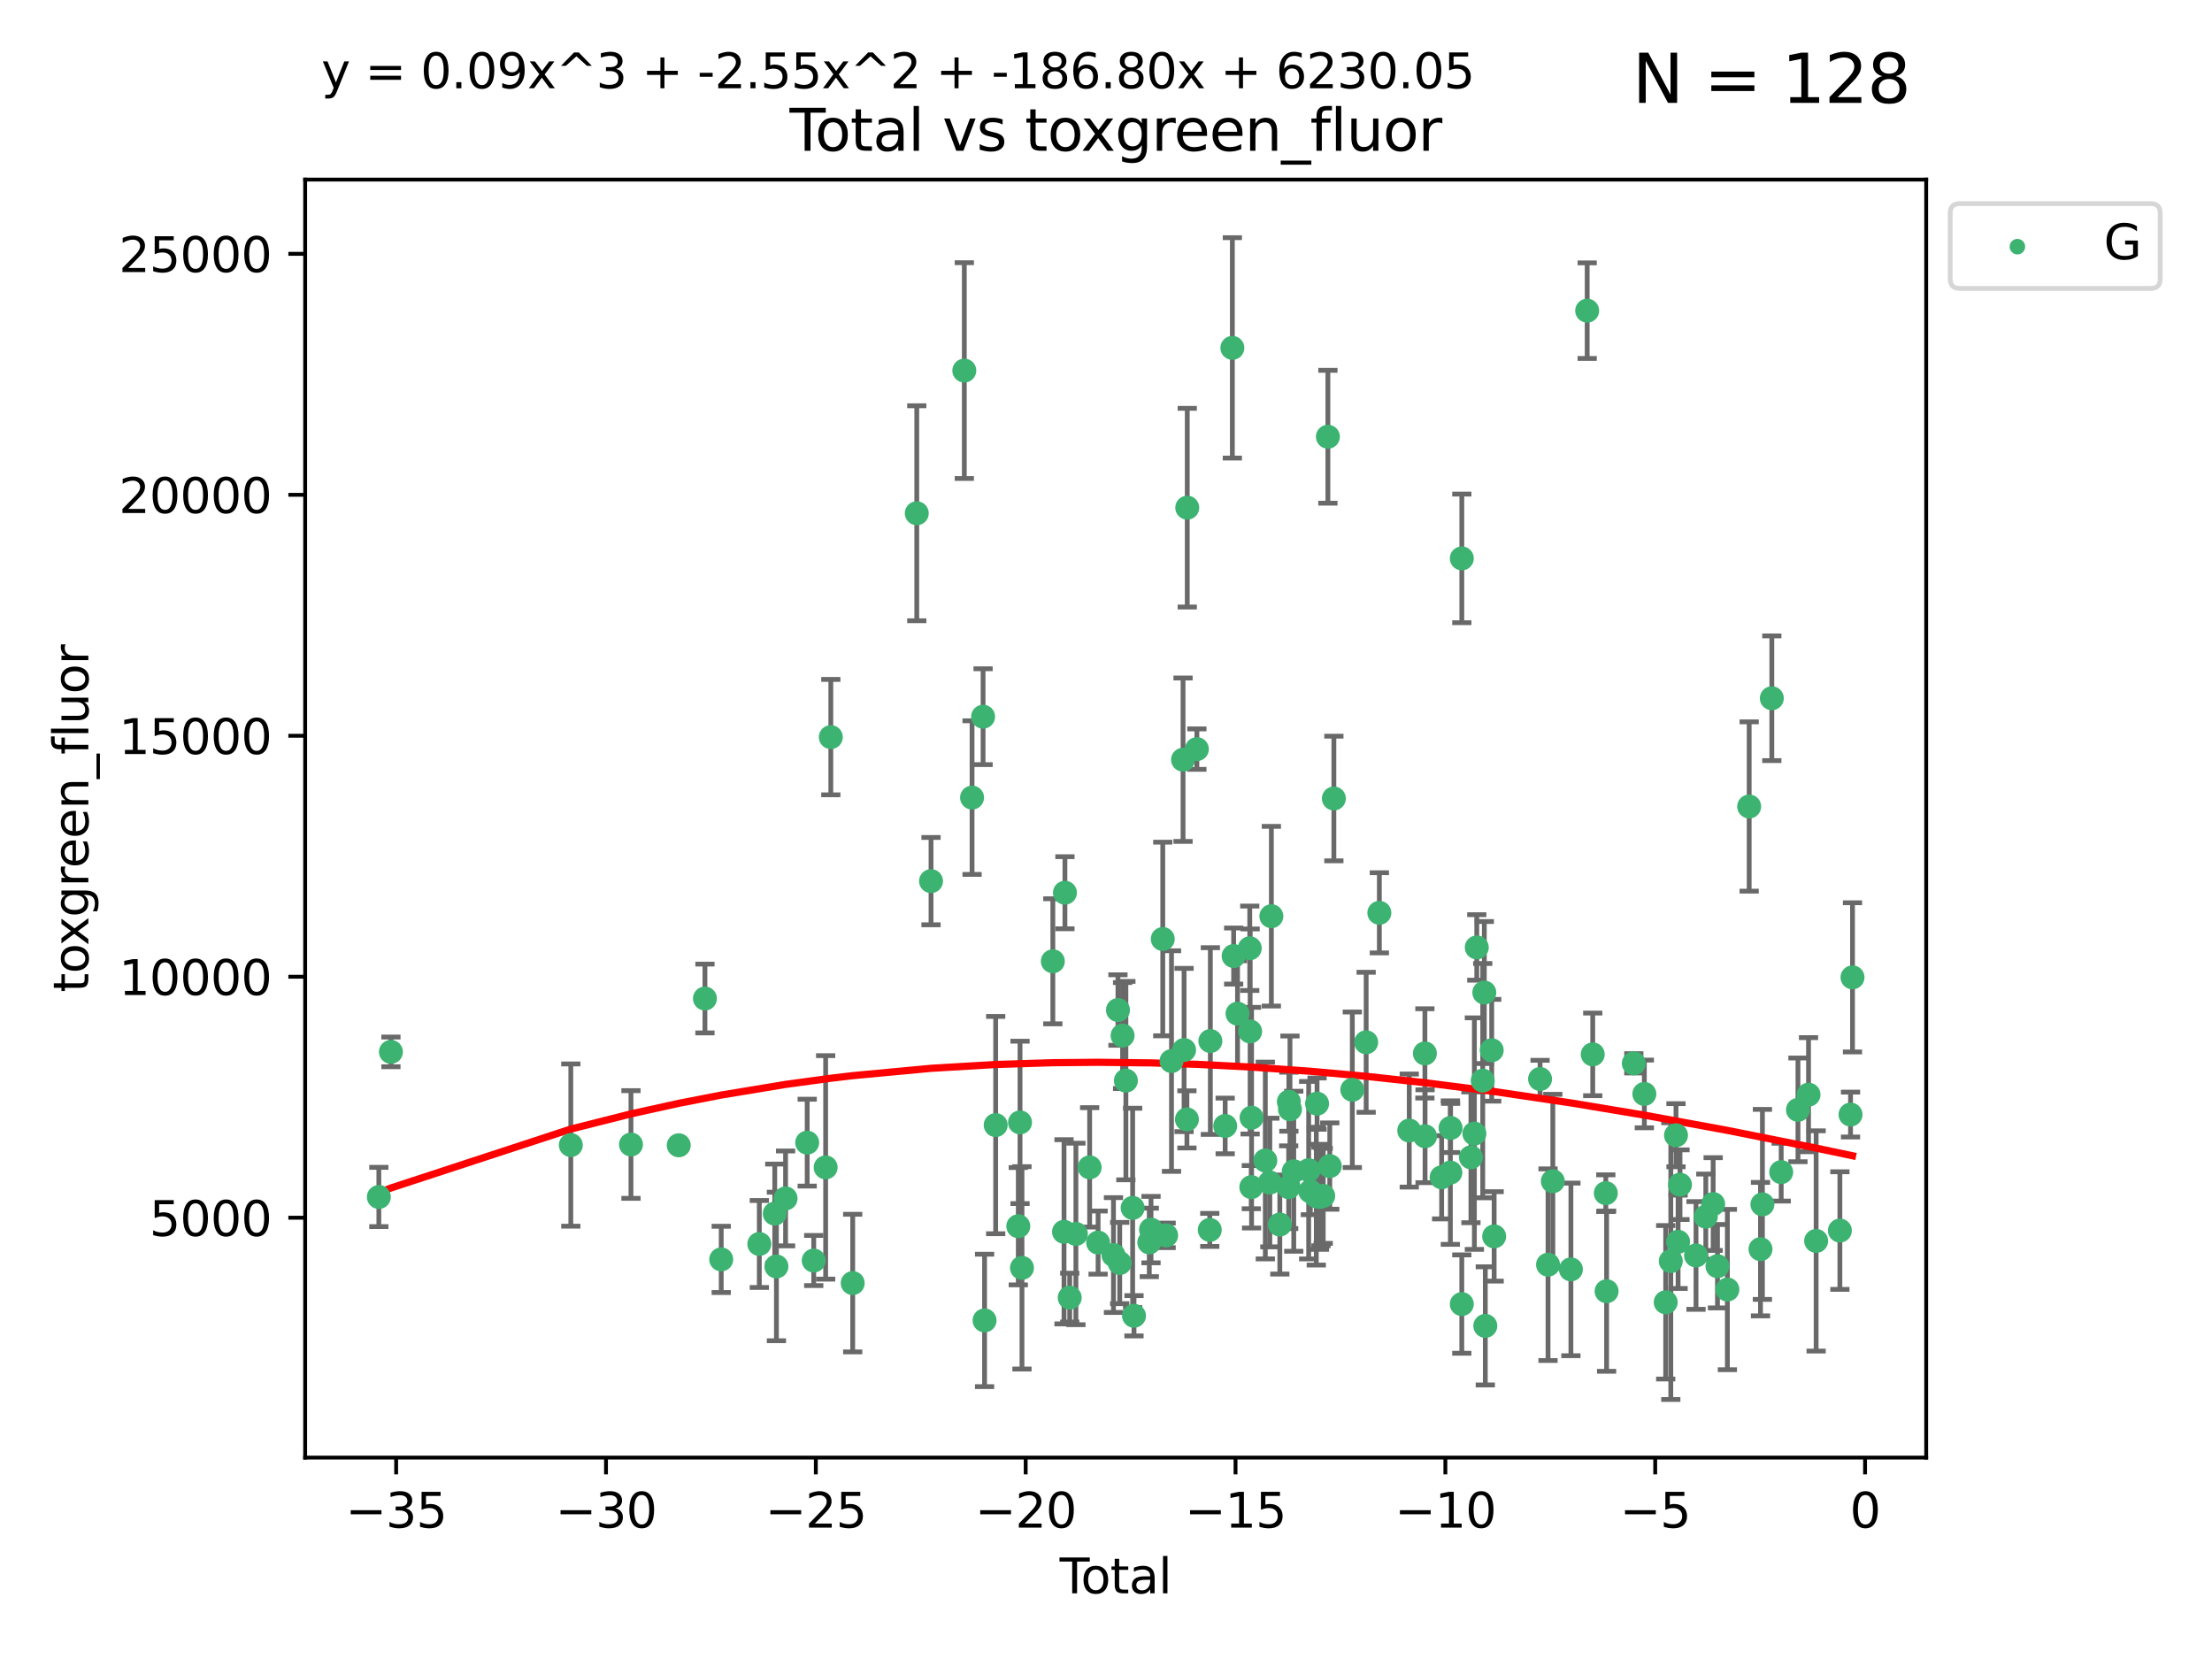 <?xml version="1.0" encoding="utf-8" standalone="no"?>
<!DOCTYPE svg PUBLIC "-//W3C//DTD SVG 1.1//EN"
  "http://www.w3.org/Graphics/SVG/1.1/DTD/svg11.dtd">
<svg xmlns:xlink="http://www.w3.org/1999/xlink" width="460.8pt" height="345.6pt" viewBox="0 0 460.8 345.6" xmlns="http://www.w3.org/2000/svg" version="1.1">
 <defs>
  <style type="text/css">*{stroke-linejoin: round; stroke-linecap: butt}</style>
 </defs>
 <g id="figure_1">
  <g id="patch_1">
   <path d="M 0 345.6 
L 460.8 345.6 
L 460.8 0 
L 0 0 
z
" style="fill: #ffffff"/>
  </g>
  <g id="axes_1">
   <g id="patch_2">
    <path d="M 63.571 303.64 
L 401.26 303.64 
L 401.26 37.411 
L 63.571 37.411 
z
" style="fill: #ffffff"/>
   </g>
   <g id="PathCollection_1">
    <defs>
     <path id="m21a25c499e" d="M 0 1.118 
C 0.297 1.118 0.581 1 0.791 0.791 
C 1 0.581 1.118 0.297 1.118 0 
C 1.118 -0.297 1 -0.581 0.791 -0.791 
C 0.581 -1 0.297 -1.118 0 -1.118 
C -0.297 -1.118 -0.581 -1 -0.791 -0.791 
C -1 -0.581 -1.118 -0.297 -1.118 0 
C -1.118 0.297 -1 0.581 -0.791 0.791 
C -0.581 1 -0.297 1.118 0 1.118 
z
" style="stroke: #3cb371"/>
    </defs>
    <g clip-path="url(#p794b2ad213)">
     <use xlink:href="#m21a25c499e" x="78.921" y="249.353" style="fill: #3cb371; stroke: #3cb371"/>
     <use xlink:href="#m21a25c499e" x="81.436" y="219.129" style="fill: #3cb371; stroke: #3cb371"/>
     <use xlink:href="#m21a25c499e" x="118.911" y="238.536" style="fill: #3cb371; stroke: #3cb371"/>
     <use xlink:href="#m21a25c499e" x="131.443" y="238.421" style="fill: #3cb371; stroke: #3cb371"/>
     <use xlink:href="#m21a25c499e" x="141.394" y="238.585" style="fill: #3cb371; stroke: #3cb371"/>
     <use xlink:href="#m21a25c499e" x="146.852" y="208.01" style="fill: #3cb371; stroke: #3cb371"/>
     <use xlink:href="#m21a25c499e" x="150.243" y="262.355" style="fill: #3cb371; stroke: #3cb371"/>
     <use xlink:href="#m21a25c499e" x="158.179" y="259.143" style="fill: #3cb371; stroke: #3cb371"/>
     <use xlink:href="#m21a25c499e" x="161.396" y="252.816" style="fill: #3cb371; stroke: #3cb371"/>
     <use xlink:href="#m21a25c499e" x="161.744" y="263.827" style="fill: #3cb371; stroke: #3cb371"/>
     <use xlink:href="#m21a25c499e" x="163.65" y="249.654" style="fill: #3cb371; stroke: #3cb371"/>
     <use xlink:href="#m21a25c499e" x="168.152" y="238.033" style="fill: #3cb371; stroke: #3cb371"/>
     <use xlink:href="#m21a25c499e" x="169.515" y="262.593" style="fill: #3cb371; stroke: #3cb371"/>
     <use xlink:href="#m21a25c499e" x="171.998" y="243.191" style="fill: #3cb371; stroke: #3cb371"/>
     <use xlink:href="#m21a25c499e" x="173.076" y="153.555" style="fill: #3cb371; stroke: #3cb371"/>
     <use xlink:href="#m21a25c499e" x="177.633" y="267.289" style="fill: #3cb371; stroke: #3cb371"/>
     <use xlink:href="#m21a25c499e" x="190.981" y="106.922" style="fill: #3cb371; stroke: #3cb371"/>
     <use xlink:href="#m21a25c499e" x="193.95" y="183.556" style="fill: #3cb371; stroke: #3cb371"/>
     <use xlink:href="#m21a25c499e" x="200.884" y="77.199" style="fill: #3cb371; stroke: #3cb371"/>
     <use xlink:href="#m21a25c499e" x="202.498" y="166.153" style="fill: #3cb371; stroke: #3cb371"/>
     <use xlink:href="#m21a25c499e" x="204.795" y="149.299" style="fill: #3cb371; stroke: #3cb371"/>
     <use xlink:href="#m21a25c499e" x="205.105" y="275.066" style="fill: #3cb371; stroke: #3cb371"/>
     <use xlink:href="#m21a25c499e" x="207.419" y="234.375" style="fill: #3cb371; stroke: #3cb371"/>
     <use xlink:href="#m21a25c499e" x="212.13" y="255.444" style="fill: #3cb371; stroke: #3cb371"/>
     <use xlink:href="#m21a25c499e" x="212.49" y="233.815" style="fill: #3cb371; stroke: #3cb371"/>
     <use xlink:href="#m21a25c499e" x="212.896" y="264.117" style="fill: #3cb371; stroke: #3cb371"/>
     <use xlink:href="#m21a25c499e" x="219.325" y="200.255" style="fill: #3cb371; stroke: #3cb371"/>
     <use xlink:href="#m21a25c499e" x="221.656" y="256.605" style="fill: #3cb371; stroke: #3cb371"/>
     <use xlink:href="#m21a25c499e" x="221.845" y="185.97" style="fill: #3cb371; stroke: #3cb371"/>
     <use xlink:href="#m21a25c499e" x="222.842" y="270.321" style="fill: #3cb371; stroke: #3cb371"/>
     <use xlink:href="#m21a25c499e" x="224.13" y="257.055" style="fill: #3cb371; stroke: #3cb371"/>
     <use xlink:href="#m21a25c499e" x="226.995" y="243.181" style="fill: #3cb371; stroke: #3cb371"/>
     <use xlink:href="#m21a25c499e" x="228.755" y="258.851" style="fill: #3cb371; stroke: #3cb371"/>
     <use xlink:href="#m21a25c499e" x="231.955" y="261.45" style="fill: #3cb371; stroke: #3cb371"/>
     <use xlink:href="#m21a25c499e" x="232.89" y="210.406" style="fill: #3cb371; stroke: #3cb371"/>
     <use xlink:href="#m21a25c499e" x="233.256" y="263.114" style="fill: #3cb371; stroke: #3cb371"/>
     <use xlink:href="#m21a25c499e" x="233.856" y="215.726" style="fill: #3cb371; stroke: #3cb371"/>
     <use xlink:href="#m21a25c499e" x="234.542" y="225.113" style="fill: #3cb371; stroke: #3cb371"/>
     <use xlink:href="#m21a25c499e" x="235.951" y="251.624" style="fill: #3cb371; stroke: #3cb371"/>
     <use xlink:href="#m21a25c499e" x="236.233" y="274.101" style="fill: #3cb371; stroke: #3cb371"/>
     <use xlink:href="#m21a25c499e" x="239.419" y="258.816" style="fill: #3cb371; stroke: #3cb371"/>
     <use xlink:href="#m21a25c499e" x="239.777" y="256.149" style="fill: #3cb371; stroke: #3cb371"/>
     <use xlink:href="#m21a25c499e" x="242.225" y="195.611" style="fill: #3cb371; stroke: #3cb371"/>
     <use xlink:href="#m21a25c499e" x="242.927" y="257.348" style="fill: #3cb371; stroke: #3cb371"/>
     <use xlink:href="#m21a25c499e" x="244.047" y="221.042" style="fill: #3cb371; stroke: #3cb371"/>
     <use xlink:href="#m21a25c499e" x="246.45" y="158.26" style="fill: #3cb371; stroke: #3cb371"/>
     <use xlink:href="#m21a25c499e" x="246.666" y="218.735" style="fill: #3cb371; stroke: #3cb371"/>
     <use xlink:href="#m21a25c499e" x="247.258" y="233.192" style="fill: #3cb371; stroke: #3cb371"/>
     <use xlink:href="#m21a25c499e" x="247.327" y="105.759" style="fill: #3cb371; stroke: #3cb371"/>
     <use xlink:href="#m21a25c499e" x="249.331" y="156.055" style="fill: #3cb371; stroke: #3cb371"/>
     <use xlink:href="#m21a25c499e" x="252.015" y="256.21" style="fill: #3cb371; stroke: #3cb371"/>
     <use xlink:href="#m21a25c499e" x="252.14" y="216.868" style="fill: #3cb371; stroke: #3cb371"/>
     <use xlink:href="#m21a25c499e" x="255.228" y="234.556" style="fill: #3cb371; stroke: #3cb371"/>
     <use xlink:href="#m21a25c499e" x="256.722" y="72.468" style="fill: #3cb371; stroke: #3cb371"/>
     <use xlink:href="#m21a25c499e" x="256.992" y="199.16" style="fill: #3cb371; stroke: #3cb371"/>
     <use xlink:href="#m21a25c499e" x="257.8" y="211.162" style="fill: #3cb371; stroke: #3cb371"/>
     <use xlink:href="#m21a25c499e" x="260.346" y="197.543" style="fill: #3cb371; stroke: #3cb371"/>
     <use xlink:href="#m21a25c499e" x="260.424" y="214.874" style="fill: #3cb371; stroke: #3cb371"/>
     <use xlink:href="#m21a25c499e" x="260.674" y="247.302" style="fill: #3cb371; stroke: #3cb371"/>
     <use xlink:href="#m21a25c499e" x="260.725" y="232.832" style="fill: #3cb371; stroke: #3cb371"/>
     <use xlink:href="#m21a25c499e" x="263.59" y="241.755" style="fill: #3cb371; stroke: #3cb371"/>
     <use xlink:href="#m21a25c499e" x="264.531" y="246.344" style="fill: #3cb371; stroke: #3cb371"/>
     <use xlink:href="#m21a25c499e" x="264.848" y="190.864" style="fill: #3cb371; stroke: #3cb371"/>
     <use xlink:href="#m21a25c499e" x="266.611" y="255.092" style="fill: #3cb371; stroke: #3cb371"/>
     <use xlink:href="#m21a25c499e" x="268.454" y="247.316" style="fill: #3cb371; stroke: #3cb371"/>
     <use xlink:href="#m21a25c499e" x="268.495" y="229.507" style="fill: #3cb371; stroke: #3cb371"/>
     <use xlink:href="#m21a25c499e" x="268.724" y="231.081" style="fill: #3cb371; stroke: #3cb371"/>
     <use xlink:href="#m21a25c499e" x="269.513" y="243.994" style="fill: #3cb371; stroke: #3cb371"/>
     <use xlink:href="#m21a25c499e" x="272.62" y="243.766" style="fill: #3cb371; stroke: #3cb371"/>
     <use xlink:href="#m21a25c499e" x="272.967" y="248.186" style="fill: #3cb371; stroke: #3cb371"/>
     <use xlink:href="#m21a25c499e" x="274.207" y="249.185" style="fill: #3cb371; stroke: #3cb371"/>
     <use xlink:href="#m21a25c499e" x="274.369" y="229.909" style="fill: #3cb371; stroke: #3cb371"/>
     <use xlink:href="#m21a25c499e" x="274.862" y="249.325" style="fill: #3cb371; stroke: #3cb371"/>
     <use xlink:href="#m21a25c499e" x="275.184" y="249.249" style="fill: #3cb371; stroke: #3cb371"/>
     <use xlink:href="#m21a25c499e" x="275.652" y="249.12" style="fill: #3cb371; stroke: #3cb371"/>
     <use xlink:href="#m21a25c499e" x="276.624" y="90.981" style="fill: #3cb371; stroke: #3cb371"/>
     <use xlink:href="#m21a25c499e" x="277.017" y="242.914" style="fill: #3cb371; stroke: #3cb371"/>
     <use xlink:href="#m21a25c499e" x="277.871" y="166.341" style="fill: #3cb371; stroke: #3cb371"/>
     <use xlink:href="#m21a25c499e" x="281.711" y="227.018" style="fill: #3cb371; stroke: #3cb371"/>
     <use xlink:href="#m21a25c499e" x="284.595" y="217.127" style="fill: #3cb371; stroke: #3cb371"/>
     <use xlink:href="#m21a25c499e" x="287.344" y="190.157" style="fill: #3cb371; stroke: #3cb371"/>
     <use xlink:href="#m21a25c499e" x="293.574" y="235.517" style="fill: #3cb371; stroke: #3cb371"/>
     <use xlink:href="#m21a25c499e" x="296.833" y="219.444" style="fill: #3cb371; stroke: #3cb371"/>
     <use xlink:href="#m21a25c499e" x="296.866" y="236.698" style="fill: #3cb371; stroke: #3cb371"/>
     <use xlink:href="#m21a25c499e" x="300.32" y="245.255" style="fill: #3cb371; stroke: #3cb371"/>
     <use xlink:href="#m21a25c499e" x="302.137" y="244.269" style="fill: #3cb371; stroke: #3cb371"/>
     <use xlink:href="#m21a25c499e" x="302.182" y="234.974" style="fill: #3cb371; stroke: #3cb371"/>
     <use xlink:href="#m21a25c499e" x="304.519" y="271.663" style="fill: #3cb371; stroke: #3cb371"/>
     <use xlink:href="#m21a25c499e" x="304.524" y="116.323" style="fill: #3cb371; stroke: #3cb371"/>
     <use xlink:href="#m21a25c499e" x="306.425" y="241.091" style="fill: #3cb371; stroke: #3cb371"/>
     <use xlink:href="#m21a25c499e" x="307.142" y="236.151" style="fill: #3cb371; stroke: #3cb371"/>
     <use xlink:href="#m21a25c499e" x="307.64" y="197.366" style="fill: #3cb371; stroke: #3cb371"/>
     <use xlink:href="#m21a25c499e" x="308.879" y="225.118" style="fill: #3cb371; stroke: #3cb371"/>
     <use xlink:href="#m21a25c499e" x="309.211" y="206.766" style="fill: #3cb371; stroke: #3cb371"/>
     <use xlink:href="#m21a25c499e" x="309.418" y="276.204" style="fill: #3cb371; stroke: #3cb371"/>
     <use xlink:href="#m21a25c499e" x="310.752" y="218.787" style="fill: #3cb371; stroke: #3cb371"/>
     <use xlink:href="#m21a25c499e" x="311.259" y="257.562" style="fill: #3cb371; stroke: #3cb371"/>
     <use xlink:href="#m21a25c499e" x="320.823" y="224.776" style="fill: #3cb371; stroke: #3cb371"/>
     <use xlink:href="#m21a25c499e" x="322.485" y="263.458" style="fill: #3cb371; stroke: #3cb371"/>
     <use xlink:href="#m21a25c499e" x="323.482" y="246.072" style="fill: #3cb371; stroke: #3cb371"/>
     <use xlink:href="#m21a25c499e" x="327.249" y="264.439" style="fill: #3cb371; stroke: #3cb371"/>
     <use xlink:href="#m21a25c499e" x="330.639" y="64.717" style="fill: #3cb371; stroke: #3cb371"/>
     <use xlink:href="#m21a25c499e" x="331.796" y="219.646" style="fill: #3cb371; stroke: #3cb371"/>
     <use xlink:href="#m21a25c499e" x="334.519" y="248.555" style="fill: #3cb371; stroke: #3cb371"/>
     <use xlink:href="#m21a25c499e" x="334.685" y="268.984" style="fill: #3cb371; stroke: #3cb371"/>
     <use xlink:href="#m21a25c499e" x="340.354" y="221.514" style="fill: #3cb371; stroke: #3cb371"/>
     <use xlink:href="#m21a25c499e" x="342.548" y="227.888" style="fill: #3cb371; stroke: #3cb371"/>
     <use xlink:href="#m21a25c499e" x="346.996" y="271.288" style="fill: #3cb371; stroke: #3cb371"/>
     <use xlink:href="#m21a25c499e" x="348.058" y="262.713" style="fill: #3cb371; stroke: #3cb371"/>
     <use xlink:href="#m21a25c499e" x="349.14" y="236.491" style="fill: #3cb371; stroke: #3cb371"/>
     <use xlink:href="#m21a25c499e" x="349.578" y="258.69" style="fill: #3cb371; stroke: #3cb371"/>
     <use xlink:href="#m21a25c499e" x="349.972" y="246.79" style="fill: #3cb371; stroke: #3cb371"/>
     <use xlink:href="#m21a25c499e" x="353.31" y="261.534" style="fill: #3cb371; stroke: #3cb371"/>
     <use xlink:href="#m21a25c499e" x="355.35" y="253.448" style="fill: #3cb371; stroke: #3cb371"/>
     <use xlink:href="#m21a25c499e" x="356.882" y="250.824" style="fill: #3cb371; stroke: #3cb371"/>
     <use xlink:href="#m21a25c499e" x="357.784" y="263.775" style="fill: #3cb371; stroke: #3cb371"/>
     <use xlink:href="#m21a25c499e" x="359.846" y="268.634" style="fill: #3cb371; stroke: #3cb371"/>
     <use xlink:href="#m21a25c499e" x="364.385" y="168.007" style="fill: #3cb371; stroke: #3cb371"/>
     <use xlink:href="#m21a25c499e" x="366.743" y="260.22" style="fill: #3cb371; stroke: #3cb371"/>
     <use xlink:href="#m21a25c499e" x="367.143" y="250.897" style="fill: #3cb371; stroke: #3cb371"/>
     <use xlink:href="#m21a25c499e" x="369.104" y="145.458" style="fill: #3cb371; stroke: #3cb371"/>
     <use xlink:href="#m21a25c499e" x="371.055" y="244.179" style="fill: #3cb371; stroke: #3cb371"/>
     <use xlink:href="#m21a25c499e" x="374.548" y="231.202" style="fill: #3cb371; stroke: #3cb371"/>
     <use xlink:href="#m21a25c499e" x="376.749" y="228.038" style="fill: #3cb371; stroke: #3cb371"/>
     <use xlink:href="#m21a25c499e" x="378.334" y="258.508" style="fill: #3cb371; stroke: #3cb371"/>
     <use xlink:href="#m21a25c499e" x="383.282" y="256.35" style="fill: #3cb371; stroke: #3cb371"/>
     <use xlink:href="#m21a25c499e" x="385.498" y="232.183" style="fill: #3cb371; stroke: #3cb371"/>
     <use xlink:href="#m21a25c499e" x="385.911" y="203.599" style="fill: #3cb371; stroke: #3cb371"/>
    </g>
   </g>
   <g id="matplotlib.axis_1">
    <g id="xtick_1">
     <g id="line2d_1">
      <defs>
       <path id="m392c1f072d" d="M 0 0 
L 0 3.5 
" style="stroke: #000000; stroke-width: 0.8"/>
      </defs>
      <g>
       <use xlink:href="#m392c1f072d" x="82.525" y="303.64" style="stroke: #000000; stroke-width: 0.8"/>
      </g>
     </g>
     <g id="text_1">
      <!-- −35 -->
      <g transform="translate(71.972 318.238)scale(0.1 -0.1)">
       <defs>
        <path id="DejaVuSans-2212" d="M 678 2272 
L 4684 2272 
L 4684 1741 
L 678 1741 
L 678 2272 
z
" transform="scale(0.016)"/>
        <path id="DejaVuSans-33" d="M 2597 2516 
Q 3050 2419 3304 2112 
Q 3559 1806 3559 1356 
Q 3559 666 3084 287 
Q 2609 -91 1734 -91 
Q 1441 -91 1130 -33 
Q 819 25 488 141 
L 488 750 
Q 750 597 1062 519 
Q 1375 441 1716 441 
Q 2309 441 2620 675 
Q 2931 909 2931 1356 
Q 2931 1769 2642 2001 
Q 2353 2234 1838 2234 
L 1294 2234 
L 1294 2753 
L 1863 2753 
Q 2328 2753 2575 2939 
Q 2822 3125 2822 3475 
Q 2822 3834 2567 4026 
Q 2313 4219 1838 4219 
Q 1578 4219 1281 4162 
Q 984 4106 628 3988 
L 628 4550 
Q 988 4650 1302 4700 
Q 1616 4750 1894 4750 
Q 2613 4750 3031 4423 
Q 3450 4097 3450 3541 
Q 3450 3153 3228 2886 
Q 3006 2619 2597 2516 
z
" transform="scale(0.016)"/>
        <path id="DejaVuSans-35" d="M 691 4666 
L 3169 4666 
L 3169 4134 
L 1269 4134 
L 1269 2991 
Q 1406 3038 1543 3061 
Q 1681 3084 1819 3084 
Q 2600 3084 3056 2656 
Q 3513 2228 3513 1497 
Q 3513 744 3044 326 
Q 2575 -91 1722 -91 
Q 1428 -91 1123 -41 
Q 819 9 494 109 
L 494 744 
Q 775 591 1075 516 
Q 1375 441 1709 441 
Q 2250 441 2565 725 
Q 2881 1009 2881 1497 
Q 2881 1984 2565 2268 
Q 2250 2553 1709 2553 
Q 1456 2553 1204 2497 
Q 953 2441 691 2322 
L 691 4666 
z
" transform="scale(0.016)"/>
       </defs>
       <use xlink:href="#DejaVuSans-2212"/>
       <use xlink:href="#DejaVuSans-33" x="83.789"/>
       <use xlink:href="#DejaVuSans-35" x="147.412"/>
      </g>
     </g>
    </g>
    <g id="xtick_2">
     <g id="line2d_2">
      <g>
       <use xlink:href="#m392c1f072d" x="126.239" y="303.64" style="stroke: #000000; stroke-width: 0.8"/>
      </g>
     </g>
     <g id="text_2">
      <!-- −30 -->
      <g transform="translate(115.687 318.238)scale(0.1 -0.1)">
       <defs>
        <path id="DejaVuSans-30" d="M 2034 4250 
Q 1547 4250 1301 3770 
Q 1056 3291 1056 2328 
Q 1056 1369 1301 889 
Q 1547 409 2034 409 
Q 2525 409 2770 889 
Q 3016 1369 3016 2328 
Q 3016 3291 2770 3770 
Q 2525 4250 2034 4250 
z
M 2034 4750 
Q 2819 4750 3233 4129 
Q 3647 3509 3647 2328 
Q 3647 1150 3233 529 
Q 2819 -91 2034 -91 
Q 1250 -91 836 529 
Q 422 1150 422 2328 
Q 422 3509 836 4129 
Q 1250 4750 2034 4750 
z
" transform="scale(0.016)"/>
       </defs>
       <use xlink:href="#DejaVuSans-2212"/>
       <use xlink:href="#DejaVuSans-33" x="83.789"/>
       <use xlink:href="#DejaVuSans-30" x="147.412"/>
      </g>
     </g>
    </g>
    <g id="xtick_3">
     <g id="line2d_3">
      <g>
       <use xlink:href="#m392c1f072d" x="169.953" y="303.64" style="stroke: #000000; stroke-width: 0.8"/>
      </g>
     </g>
     <g id="text_3">
      <!-- −25 -->
      <g transform="translate(159.401 318.238)scale(0.1 -0.1)">
       <defs>
        <path id="DejaVuSans-32" d="M 1228 531 
L 3431 531 
L 3431 0 
L 469 0 
L 469 531 
Q 828 903 1448 1529 
Q 2069 2156 2228 2338 
Q 2531 2678 2651 2914 
Q 2772 3150 2772 3378 
Q 2772 3750 2511 3984 
Q 2250 4219 1831 4219 
Q 1534 4219 1204 4116 
Q 875 4013 500 3803 
L 500 4441 
Q 881 4594 1212 4672 
Q 1544 4750 1819 4750 
Q 2544 4750 2975 4387 
Q 3406 4025 3406 3419 
Q 3406 3131 3298 2873 
Q 3191 2616 2906 2266 
Q 2828 2175 2409 1742 
Q 1991 1309 1228 531 
z
" transform="scale(0.016)"/>
       </defs>
       <use xlink:href="#DejaVuSans-2212"/>
       <use xlink:href="#DejaVuSans-32" x="83.789"/>
       <use xlink:href="#DejaVuSans-35" x="147.412"/>
      </g>
     </g>
    </g>
    <g id="xtick_4">
     <g id="line2d_4">
      <g>
       <use xlink:href="#m392c1f072d" x="213.668" y="303.64" style="stroke: #000000; stroke-width: 0.8"/>
      </g>
     </g>
     <g id="text_4">
      <!-- −20 -->
      <g transform="translate(203.116 318.238)scale(0.1 -0.1)">
       <use xlink:href="#DejaVuSans-2212"/>
       <use xlink:href="#DejaVuSans-32" x="83.789"/>
       <use xlink:href="#DejaVuSans-30" x="147.412"/>
      </g>
     </g>
    </g>
    <g id="xtick_5">
     <g id="line2d_5">
      <g>
       <use xlink:href="#m392c1f072d" x="257.382" y="303.64" style="stroke: #000000; stroke-width: 0.8"/>
      </g>
     </g>
     <g id="text_5">
      <!-- −15 -->
      <g transform="translate(246.83 318.238)scale(0.1 -0.1)">
       <defs>
        <path id="DejaVuSans-31" d="M 794 531 
L 1825 531 
L 1825 4091 
L 703 3866 
L 703 4441 
L 1819 4666 
L 2450 4666 
L 2450 531 
L 3481 531 
L 3481 0 
L 794 0 
L 794 531 
z
" transform="scale(0.016)"/>
       </defs>
       <use xlink:href="#DejaVuSans-2212"/>
       <use xlink:href="#DejaVuSans-31" x="83.789"/>
       <use xlink:href="#DejaVuSans-35" x="147.412"/>
      </g>
     </g>
    </g>
    <g id="xtick_6">
     <g id="line2d_6">
      <g>
       <use xlink:href="#m392c1f072d" x="301.097" y="303.64" style="stroke: #000000; stroke-width: 0.8"/>
      </g>
     </g>
     <g id="text_6">
      <!-- −10 -->
      <g transform="translate(290.545 318.238)scale(0.1 -0.1)">
       <use xlink:href="#DejaVuSans-2212"/>
       <use xlink:href="#DejaVuSans-31" x="83.789"/>
       <use xlink:href="#DejaVuSans-30" x="147.412"/>
      </g>
     </g>
    </g>
    <g id="xtick_7">
     <g id="line2d_7">
      <g>
       <use xlink:href="#m392c1f072d" x="344.811" y="303.64" style="stroke: #000000; stroke-width: 0.8"/>
      </g>
     </g>
     <g id="text_7">
      <!-- −5 -->
      <g transform="translate(337.44 318.238)scale(0.1 -0.1)">
       <use xlink:href="#DejaVuSans-2212"/>
       <use xlink:href="#DejaVuSans-35" x="83.789"/>
      </g>
     </g>
    </g>
    <g id="xtick_8">
     <g id="line2d_8">
      <g>
       <use xlink:href="#m392c1f072d" x="388.526" y="303.64" style="stroke: #000000; stroke-width: 0.8"/>
      </g>
     </g>
     <g id="text_8">
      <!-- 0 -->
      <g transform="translate(385.345 318.238)scale(0.1 -0.1)">
       <use xlink:href="#DejaVuSans-30"/>
      </g>
     </g>
    </g>
    <g id="text_9">
     <!-- Total -->
     <g transform="translate(220.739 331.917)scale(0.1 -0.1)">
      <defs>
       <path id="DejaVuSans-54" d="M -19 4666 
L 3928 4666 
L 3928 4134 
L 2272 4134 
L 2272 0 
L 1638 0 
L 1638 4134 
L -19 4134 
L -19 4666 
z
" transform="scale(0.016)"/>
       <path id="DejaVuSans-6f" d="M 1959 3097 
Q 1497 3097 1228 2736 
Q 959 2375 959 1747 
Q 959 1119 1226 758 
Q 1494 397 1959 397 
Q 2419 397 2687 759 
Q 2956 1122 2956 1747 
Q 2956 2369 2687 2733 
Q 2419 3097 1959 3097 
z
M 1959 3584 
Q 2709 3584 3137 3096 
Q 3566 2609 3566 1747 
Q 3566 888 3137 398 
Q 2709 -91 1959 -91 
Q 1206 -91 779 398 
Q 353 888 353 1747 
Q 353 2609 779 3096 
Q 1206 3584 1959 3584 
z
" transform="scale(0.016)"/>
       <path id="DejaVuSans-74" d="M 1172 4494 
L 1172 3500 
L 2356 3500 
L 2356 3053 
L 1172 3053 
L 1172 1153 
Q 1172 725 1289 603 
Q 1406 481 1766 481 
L 2356 481 
L 2356 0 
L 1766 0 
Q 1100 0 847 248 
Q 594 497 594 1153 
L 594 3053 
L 172 3053 
L 172 3500 
L 594 3500 
L 594 4494 
L 1172 4494 
z
" transform="scale(0.016)"/>
       <path id="DejaVuSans-61" d="M 2194 1759 
Q 1497 1759 1228 1600 
Q 959 1441 959 1056 
Q 959 750 1161 570 
Q 1363 391 1709 391 
Q 2188 391 2477 730 
Q 2766 1069 2766 1631 
L 2766 1759 
L 2194 1759 
z
M 3341 1997 
L 3341 0 
L 2766 0 
L 2766 531 
Q 2569 213 2275 61 
Q 1981 -91 1556 -91 
Q 1019 -91 701 211 
Q 384 513 384 1019 
Q 384 1609 779 1909 
Q 1175 2209 1959 2209 
L 2766 2209 
L 2766 2266 
Q 2766 2663 2505 2880 
Q 2244 3097 1772 3097 
Q 1472 3097 1187 3025 
Q 903 2953 641 2809 
L 641 3341 
Q 956 3463 1253 3523 
Q 1550 3584 1831 3584 
Q 2591 3584 2966 3190 
Q 3341 2797 3341 1997 
z
" transform="scale(0.016)"/>
       <path id="DejaVuSans-6c" d="M 603 4863 
L 1178 4863 
L 1178 0 
L 603 0 
L 603 4863 
z
" transform="scale(0.016)"/>
      </defs>
      <use xlink:href="#DejaVuSans-54"/>
      <use xlink:href="#DejaVuSans-6f" x="44.084"/>
      <use xlink:href="#DejaVuSans-74" x="105.266"/>
      <use xlink:href="#DejaVuSans-61" x="144.475"/>
      <use xlink:href="#DejaVuSans-6c" x="205.754"/>
     </g>
    </g>
   </g>
   <g id="matplotlib.axis_2">
    <g id="ytick_1">
     <g id="line2d_9">
      <defs>
       <path id="mfa63f09ceb" d="M 0 0 
L -3.5 0 
" style="stroke: #000000; stroke-width: 0.8"/>
      </defs>
      <g>
       <use xlink:href="#mfa63f09ceb" x="63.571" y="253.673" style="stroke: #000000; stroke-width: 0.8"/>
      </g>
     </g>
     <g id="text_10">
      <!-- 5000 -->
      <g transform="translate(31.121 257.472)scale(0.1 -0.1)">
       <use xlink:href="#DejaVuSans-35"/>
       <use xlink:href="#DejaVuSans-30" x="63.623"/>
       <use xlink:href="#DejaVuSans-30" x="127.246"/>
       <use xlink:href="#DejaVuSans-30" x="190.869"/>
      </g>
     </g>
    </g>
    <g id="ytick_2">
     <g id="line2d_10">
      <g>
       <use xlink:href="#mfa63f09ceb" x="63.571" y="203.473" style="stroke: #000000; stroke-width: 0.8"/>
      </g>
     </g>
     <g id="text_11">
      <!-- 10000 -->
      <g transform="translate(24.759 207.272)scale(0.1 -0.1)">
       <use xlink:href="#DejaVuSans-31"/>
       <use xlink:href="#DejaVuSans-30" x="63.623"/>
       <use xlink:href="#DejaVuSans-30" x="127.246"/>
       <use xlink:href="#DejaVuSans-30" x="190.869"/>
       <use xlink:href="#DejaVuSans-30" x="254.492"/>
      </g>
     </g>
    </g>
    <g id="ytick_3">
     <g id="line2d_11">
      <g>
       <use xlink:href="#mfa63f09ceb" x="63.571" y="153.274" style="stroke: #000000; stroke-width: 0.8"/>
      </g>
     </g>
     <g id="text_12">
      <!-- 15000 -->
      <g transform="translate(24.759 157.073)scale(0.1 -0.1)">
       <use xlink:href="#DejaVuSans-31"/>
       <use xlink:href="#DejaVuSans-35" x="63.623"/>
       <use xlink:href="#DejaVuSans-30" x="127.246"/>
       <use xlink:href="#DejaVuSans-30" x="190.869"/>
       <use xlink:href="#DejaVuSans-30" x="254.492"/>
      </g>
     </g>
    </g>
    <g id="ytick_4">
     <g id="line2d_12">
      <g>
       <use xlink:href="#mfa63f09ceb" x="63.571" y="103.074" style="stroke: #000000; stroke-width: 0.8"/>
      </g>
     </g>
     <g id="text_13">
      <!-- 20000 -->
      <g transform="translate(24.759 106.873)scale(0.1 -0.1)">
       <use xlink:href="#DejaVuSans-32"/>
       <use xlink:href="#DejaVuSans-30" x="63.623"/>
       <use xlink:href="#DejaVuSans-30" x="127.246"/>
       <use xlink:href="#DejaVuSans-30" x="190.869"/>
       <use xlink:href="#DejaVuSans-30" x="254.492"/>
      </g>
     </g>
    </g>
    <g id="ytick_5">
     <g id="line2d_13">
      <g>
       <use xlink:href="#mfa63f09ceb" x="63.571" y="52.875" style="stroke: #000000; stroke-width: 0.8"/>
      </g>
     </g>
     <g id="text_14">
      <!-- 25000 -->
      <g transform="translate(24.759 56.674)scale(0.1 -0.1)">
       <use xlink:href="#DejaVuSans-32"/>
       <use xlink:href="#DejaVuSans-35" x="63.623"/>
       <use xlink:href="#DejaVuSans-30" x="127.246"/>
       <use xlink:href="#DejaVuSans-30" x="190.869"/>
       <use xlink:href="#DejaVuSans-30" x="254.492"/>
      </g>
     </g>
    </g>
    <g id="text_15">
     <!-- toxgreen_fluor -->
     <g transform="translate(18.401 206.72)rotate(-90)scale(0.1 -0.1)">
      <defs>
       <path id="DejaVuSans-78" d="M 3513 3500 
L 2247 1797 
L 3578 0 
L 2900 0 
L 1881 1375 
L 863 0 
L 184 0 
L 1544 1831 
L 300 3500 
L 978 3500 
L 1906 2253 
L 2834 3500 
L 3513 3500 
z
" transform="scale(0.016)"/>
       <path id="DejaVuSans-67" d="M 2906 1791 
Q 2906 2416 2648 2759 
Q 2391 3103 1925 3103 
Q 1463 3103 1205 2759 
Q 947 2416 947 1791 
Q 947 1169 1205 825 
Q 1463 481 1925 481 
Q 2391 481 2648 825 
Q 2906 1169 2906 1791 
z
M 3481 434 
Q 3481 -459 3084 -895 
Q 2688 -1331 1869 -1331 
Q 1566 -1331 1297 -1286 
Q 1028 -1241 775 -1147 
L 775 -588 
Q 1028 -725 1275 -790 
Q 1522 -856 1778 -856 
Q 2344 -856 2625 -561 
Q 2906 -266 2906 331 
L 2906 616 
Q 2728 306 2450 153 
Q 2172 0 1784 0 
Q 1141 0 747 490 
Q 353 981 353 1791 
Q 353 2603 747 3093 
Q 1141 3584 1784 3584 
Q 2172 3584 2450 3431 
Q 2728 3278 2906 2969 
L 2906 3500 
L 3481 3500 
L 3481 434 
z
" transform="scale(0.016)"/>
       <path id="DejaVuSans-72" d="M 2631 2963 
Q 2534 3019 2420 3045 
Q 2306 3072 2169 3072 
Q 1681 3072 1420 2755 
Q 1159 2438 1159 1844 
L 1159 0 
L 581 0 
L 581 3500 
L 1159 3500 
L 1159 2956 
Q 1341 3275 1631 3429 
Q 1922 3584 2338 3584 
Q 2397 3584 2469 3576 
Q 2541 3569 2628 3553 
L 2631 2963 
z
" transform="scale(0.016)"/>
       <path id="DejaVuSans-65" d="M 3597 1894 
L 3597 1613 
L 953 1613 
Q 991 1019 1311 708 
Q 1631 397 2203 397 
Q 2534 397 2845 478 
Q 3156 559 3463 722 
L 3463 178 
Q 3153 47 2828 -22 
Q 2503 -91 2169 -91 
Q 1331 -91 842 396 
Q 353 884 353 1716 
Q 353 2575 817 3079 
Q 1281 3584 2069 3584 
Q 2775 3584 3186 3129 
Q 3597 2675 3597 1894 
z
M 3022 2063 
Q 3016 2534 2758 2815 
Q 2500 3097 2075 3097 
Q 1594 3097 1305 2825 
Q 1016 2553 972 2059 
L 3022 2063 
z
" transform="scale(0.016)"/>
       <path id="DejaVuSans-6e" d="M 3513 2113 
L 3513 0 
L 2938 0 
L 2938 2094 
Q 2938 2591 2744 2837 
Q 2550 3084 2163 3084 
Q 1697 3084 1428 2787 
Q 1159 2491 1159 1978 
L 1159 0 
L 581 0 
L 581 3500 
L 1159 3500 
L 1159 2956 
Q 1366 3272 1645 3428 
Q 1925 3584 2291 3584 
Q 2894 3584 3203 3211 
Q 3513 2838 3513 2113 
z
" transform="scale(0.016)"/>
       <path id="DejaVuSans-5f" d="M 3263 -1063 
L 3263 -1509 
L -63 -1509 
L -63 -1063 
L 3263 -1063 
z
" transform="scale(0.016)"/>
       <path id="DejaVuSans-66" d="M 2375 4863 
L 2375 4384 
L 1825 4384 
Q 1516 4384 1395 4259 
Q 1275 4134 1275 3809 
L 1275 3500 
L 2222 3500 
L 2222 3053 
L 1275 3053 
L 1275 0 
L 697 0 
L 697 3053 
L 147 3053 
L 147 3500 
L 697 3500 
L 697 3744 
Q 697 4328 969 4595 
Q 1241 4863 1831 4863 
L 2375 4863 
z
" transform="scale(0.016)"/>
       <path id="DejaVuSans-75" d="M 544 1381 
L 544 3500 
L 1119 3500 
L 1119 1403 
Q 1119 906 1312 657 
Q 1506 409 1894 409 
Q 2359 409 2629 706 
Q 2900 1003 2900 1516 
L 2900 3500 
L 3475 3500 
L 3475 0 
L 2900 0 
L 2900 538 
Q 2691 219 2414 64 
Q 2138 -91 1772 -91 
Q 1169 -91 856 284 
Q 544 659 544 1381 
z
M 1991 3584 
L 1991 3584 
z
" transform="scale(0.016)"/>
      </defs>
      <use xlink:href="#DejaVuSans-74"/>
      <use xlink:href="#DejaVuSans-6f" x="39.209"/>
      <use xlink:href="#DejaVuSans-78" x="97.266"/>
      <use xlink:href="#DejaVuSans-67" x="156.445"/>
      <use xlink:href="#DejaVuSans-72" x="219.922"/>
      <use xlink:href="#DejaVuSans-65" x="258.785"/>
      <use xlink:href="#DejaVuSans-65" x="320.309"/>
      <use xlink:href="#DejaVuSans-6e" x="381.832"/>
      <use xlink:href="#DejaVuSans-5f" x="445.211"/>
      <use xlink:href="#DejaVuSans-66" x="495.211"/>
      <use xlink:href="#DejaVuSans-6c" x="530.416"/>
      <use xlink:href="#DejaVuSans-75" x="558.199"/>
      <use xlink:href="#DejaVuSans-6f" x="621.578"/>
      <use xlink:href="#DejaVuSans-72" x="682.76"/>
     </g>
    </g>
   </g>
   <g id="LineCollection_1">
    <path d="M 78.921 255.526 
L 78.921 243.18 
" clip-path="url(#p794b2ad213)" style="fill: none; stroke: #696969"/>
    <path d="M 81.436 222.222 
L 81.436 216.037 
" clip-path="url(#p794b2ad213)" style="fill: none; stroke: #696969"/>
    <path d="M 118.911 255.436 
L 118.911 221.637 
" clip-path="url(#p794b2ad213)" style="fill: none; stroke: #696969"/>
    <path d="M 131.443 249.635 
L 131.443 227.207 
" clip-path="url(#p794b2ad213)" style="fill: none; stroke: #696969"/>
    <path d="M 141.394 239.437 
L 141.394 237.732 
" clip-path="url(#p794b2ad213)" style="fill: none; stroke: #696969"/>
    <path d="M 146.852 215.176 
L 146.852 200.843 
" clip-path="url(#p794b2ad213)" style="fill: none; stroke: #696969"/>
    <path d="M 150.243 269.256 
L 150.243 255.454 
" clip-path="url(#p794b2ad213)" style="fill: none; stroke: #696969"/>
    <path d="M 158.179 268.201 
L 158.179 250.085 
" clip-path="url(#p794b2ad213)" style="fill: none; stroke: #696969"/>
    <path d="M 161.396 263.131 
L 161.396 242.501 
" clip-path="url(#p794b2ad213)" style="fill: none; stroke: #696969"/>
    <path d="M 161.744 279.302 
L 161.744 248.352 
" clip-path="url(#p794b2ad213)" style="fill: none; stroke: #696969"/>
    <path d="M 163.65 259.534 
L 163.65 239.774 
" clip-path="url(#p794b2ad213)" style="fill: none; stroke: #696969"/>
    <path d="M 168.152 247.078 
L 168.152 228.987 
" clip-path="url(#p794b2ad213)" style="fill: none; stroke: #696969"/>
    <path d="M 169.515 267.815 
L 169.515 257.37 
" clip-path="url(#p794b2ad213)" style="fill: none; stroke: #696969"/>
    <path d="M 171.998 266.466 
L 171.998 219.916 
" clip-path="url(#p794b2ad213)" style="fill: none; stroke: #696969"/>
    <path d="M 173.076 165.577 
L 173.076 141.533 
" clip-path="url(#p794b2ad213)" style="fill: none; stroke: #696969"/>
    <path d="M 177.633 281.626 
L 177.633 252.951 
" clip-path="url(#p794b2ad213)" style="fill: none; stroke: #696969"/>
    <path d="M 190.981 129.316 
L 190.981 84.528 
" clip-path="url(#p794b2ad213)" style="fill: none; stroke: #696969"/>
    <path d="M 193.95 192.652 
L 193.95 174.46 
" clip-path="url(#p794b2ad213)" style="fill: none; stroke: #696969"/>
    <path d="M 200.884 99.673 
L 200.884 54.725 
" clip-path="url(#p794b2ad213)" style="fill: none; stroke: #696969"/>
    <path d="M 202.498 182.154 
L 202.498 150.152 
" clip-path="url(#p794b2ad213)" style="fill: none; stroke: #696969"/>
    <path d="M 204.795 159.287 
L 204.795 139.311 
" clip-path="url(#p794b2ad213)" style="fill: none; stroke: #696969"/>
    <path d="M 205.105 288.858 
L 205.105 261.274 
" clip-path="url(#p794b2ad213)" style="fill: none; stroke: #696969"/>
    <path d="M 207.419 257.008 
L 207.419 211.742 
" clip-path="url(#p794b2ad213)" style="fill: none; stroke: #696969"/>
    <path d="M 212.13 267.664 
L 212.13 243.224 
" clip-path="url(#p794b2ad213)" style="fill: none; stroke: #696969"/>
    <path d="M 212.49 250.733 
L 212.49 216.898 
" clip-path="url(#p794b2ad213)" style="fill: none; stroke: #696969"/>
    <path d="M 212.896 285.194 
L 212.896 243.041 
" clip-path="url(#p794b2ad213)" style="fill: none; stroke: #696969"/>
    <path d="M 219.325 213.283 
L 219.325 187.227 
" clip-path="url(#p794b2ad213)" style="fill: none; stroke: #696969"/>
    <path d="M 221.656 275.794 
L 221.656 237.417 
" clip-path="url(#p794b2ad213)" style="fill: none; stroke: #696969"/>
    <path d="M 221.845 193.478 
L 221.845 178.461 
" clip-path="url(#p794b2ad213)" style="fill: none; stroke: #696969"/>
    <path d="M 222.842 275.408 
L 222.842 265.233 
" clip-path="url(#p794b2ad213)" style="fill: none; stroke: #696969"/>
    <path d="M 224.13 275.96 
L 224.13 238.15 
" clip-path="url(#p794b2ad213)" style="fill: none; stroke: #696969"/>
    <path d="M 226.995 255.617 
L 226.995 230.744 
" clip-path="url(#p794b2ad213)" style="fill: none; stroke: #696969"/>
    <path d="M 228.755 265.424 
L 228.755 252.278 
" clip-path="url(#p794b2ad213)" style="fill: none; stroke: #696969"/>
    <path d="M 231.955 273.409 
L 231.955 249.491 
" clip-path="url(#p794b2ad213)" style="fill: none; stroke: #696969"/>
    <path d="M 232.89 217.747 
L 232.89 203.065 
" clip-path="url(#p794b2ad213)" style="fill: none; stroke: #696969"/>
    <path d="M 233.256 271.577 
L 233.256 254.652 
" clip-path="url(#p794b2ad213)" style="fill: none; stroke: #696969"/>
    <path d="M 233.856 226.763 
L 233.856 204.688 
" clip-path="url(#p794b2ad213)" style="fill: none; stroke: #696969"/>
    <path d="M 234.542 245.782 
L 234.542 204.443 
" clip-path="url(#p794b2ad213)" style="fill: none; stroke: #696969"/>
    <path d="M 235.951 272.382 
L 235.951 230.867 
" clip-path="url(#p794b2ad213)" style="fill: none; stroke: #696969"/>
    <path d="M 236.233 278.297 
L 236.233 269.904 
" clip-path="url(#p794b2ad213)" style="fill: none; stroke: #696969"/>
    <path d="M 239.419 265.949 
L 239.419 251.682 
" clip-path="url(#p794b2ad213)" style="fill: none; stroke: #696969"/>
    <path d="M 239.777 263.069 
L 239.777 249.228 
" clip-path="url(#p794b2ad213)" style="fill: none; stroke: #696969"/>
    <path d="M 242.225 215.778 
L 242.225 175.443 
" clip-path="url(#p794b2ad213)" style="fill: none; stroke: #696969"/>
    <path d="M 242.927 259.91 
L 242.927 254.785 
" clip-path="url(#p794b2ad213)" style="fill: none; stroke: #696969"/>
    <path d="M 244.047 244.017 
L 244.047 198.067 
" clip-path="url(#p794b2ad213)" style="fill: none; stroke: #696969"/>
    <path d="M 246.45 175.282 
L 246.45 141.238 
" clip-path="url(#p794b2ad213)" style="fill: none; stroke: #696969"/>
    <path d="M 246.666 235.736 
L 246.666 201.734 
" clip-path="url(#p794b2ad213)" style="fill: none; stroke: #696969"/>
    <path d="M 247.258 239.146 
L 247.258 227.238 
" clip-path="url(#p794b2ad213)" style="fill: none; stroke: #696969"/>
    <path d="M 247.327 126.456 
L 247.327 85.062 
" clip-path="url(#p794b2ad213)" style="fill: none; stroke: #696969"/>
    <path d="M 249.331 160.268 
L 249.331 151.843 
" clip-path="url(#p794b2ad213)" style="fill: none; stroke: #696969"/>
    <path d="M 252.015 259.648 
L 252.015 252.773 
" clip-path="url(#p794b2ad213)" style="fill: none; stroke: #696969"/>
    <path d="M 252.14 236.317 
L 252.14 197.418 
" clip-path="url(#p794b2ad213)" style="fill: none; stroke: #696969"/>
    <path d="M 255.228 240.354 
L 255.228 228.758 
" clip-path="url(#p794b2ad213)" style="fill: none; stroke: #696969"/>
    <path d="M 256.722 95.424 
L 256.722 49.513 
" clip-path="url(#p794b2ad213)" style="fill: none; stroke: #696969"/>
    <path d="M 256.992 205 
L 256.992 193.32 
" clip-path="url(#p794b2ad213)" style="fill: none; stroke: #696969"/>
    <path d="M 257.8 222.177 
L 257.8 200.148 
" clip-path="url(#p794b2ad213)" style="fill: none; stroke: #696969"/>
    <path d="M 260.346 206.335 
L 260.346 188.751 
" clip-path="url(#p794b2ad213)" style="fill: none; stroke: #696969"/>
    <path d="M 260.424 236.228 
L 260.424 193.519 
" clip-path="url(#p794b2ad213)" style="fill: none; stroke: #696969"/>
    <path d="M 260.674 251.801 
L 260.674 242.802 
" clip-path="url(#p794b2ad213)" style="fill: none; stroke: #696969"/>
    <path d="M 260.725 255.818 
L 260.725 209.847 
" clip-path="url(#p794b2ad213)" style="fill: none; stroke: #696969"/>
    <path d="M 263.59 262.252 
L 263.59 221.258 
" clip-path="url(#p794b2ad213)" style="fill: none; stroke: #696969"/>
    <path d="M 264.531 259.745 
L 264.531 232.942 
" clip-path="url(#p794b2ad213)" style="fill: none; stroke: #696969"/>
    <path d="M 264.848 209.576 
L 264.848 172.153 
" clip-path="url(#p794b2ad213)" style="fill: none; stroke: #696969"/>
    <path d="M 266.611 265.408 
L 266.611 244.776 
" clip-path="url(#p794b2ad213)" style="fill: none; stroke: #696969"/>
    <path d="M 268.454 255.934 
L 268.454 238.697 
" clip-path="url(#p794b2ad213)" style="fill: none; stroke: #696969"/>
    <path d="M 268.495 235.652 
L 268.495 223.362 
" clip-path="url(#p794b2ad213)" style="fill: none; stroke: #696969"/>
    <path d="M 268.724 246.342 
L 268.724 215.821 
" clip-path="url(#p794b2ad213)" style="fill: none; stroke: #696969"/>
    <path d="M 269.513 260.663 
L 269.513 227.324 
" clip-path="url(#p794b2ad213)" style="fill: none; stroke: #696969"/>
    <path d="M 272.62 262.253 
L 272.62 225.28 
" clip-path="url(#p794b2ad213)" style="fill: none; stroke: #696969"/>
    <path d="M 272.967 253.042 
L 272.967 243.331 
" clip-path="url(#p794b2ad213)" style="fill: none; stroke: #696969"/>
    <path d="M 274.207 263.534 
L 274.207 234.835 
" clip-path="url(#p794b2ad213)" style="fill: none; stroke: #696969"/>
    <path d="M 274.369 235.245 
L 274.369 224.573 
" clip-path="url(#p794b2ad213)" style="fill: none; stroke: #696969"/>
    <path d="M 274.862 260.27 
L 274.862 238.38 
" clip-path="url(#p794b2ad213)" style="fill: none; stroke: #696969"/>
    <path d="M 275.184 259.513 
L 275.184 238.985 
" clip-path="url(#p794b2ad213)" style="fill: none; stroke: #696969"/>
    <path d="M 275.652 259.017 
L 275.652 239.223 
" clip-path="url(#p794b2ad213)" style="fill: none; stroke: #696969"/>
    <path d="M 276.624 104.82 
L 276.624 77.143 
" clip-path="url(#p794b2ad213)" style="fill: none; stroke: #696969"/>
    <path d="M 277.017 251.906 
L 277.017 233.922 
" clip-path="url(#p794b2ad213)" style="fill: none; stroke: #696969"/>
    <path d="M 277.871 179.324 
L 277.871 153.359 
" clip-path="url(#p794b2ad213)" style="fill: none; stroke: #696969"/>
    <path d="M 281.711 243.216 
L 281.711 210.82 
" clip-path="url(#p794b2ad213)" style="fill: none; stroke: #696969"/>
    <path d="M 284.595 231.711 
L 284.595 202.543 
" clip-path="url(#p794b2ad213)" style="fill: none; stroke: #696969"/>
    <path d="M 287.344 198.51 
L 287.344 181.804 
" clip-path="url(#p794b2ad213)" style="fill: none; stroke: #696969"/>
    <path d="M 293.574 247.292 
L 293.574 223.741 
" clip-path="url(#p794b2ad213)" style="fill: none; stroke: #696969"/>
    <path d="M 296.833 228.742 
L 296.833 210.146 
" clip-path="url(#p794b2ad213)" style="fill: none; stroke: #696969"/>
    <path d="M 296.866 246.368 
L 296.866 227.029 
" clip-path="url(#p794b2ad213)" style="fill: none; stroke: #696969"/>
    <path d="M 300.32 253.921 
L 300.32 236.589 
" clip-path="url(#p794b2ad213)" style="fill: none; stroke: #696969"/>
    <path d="M 302.137 259.218 
L 302.137 229.321 
" clip-path="url(#p794b2ad213)" style="fill: none; stroke: #696969"/>
    <path d="M 302.182 240.09 
L 302.182 229.859 
" clip-path="url(#p794b2ad213)" style="fill: none; stroke: #696969"/>
    <path d="M 304.519 281.909 
L 304.519 261.417 
" clip-path="url(#p794b2ad213)" style="fill: none; stroke: #696969"/>
    <path d="M 304.524 129.721 
L 304.524 102.925 
" clip-path="url(#p794b2ad213)" style="fill: none; stroke: #696969"/>
    <path d="M 306.425 254.713 
L 306.425 227.47 
" clip-path="url(#p794b2ad213)" style="fill: none; stroke: #696969"/>
    <path d="M 307.142 260.269 
L 307.142 212.034 
" clip-path="url(#p794b2ad213)" style="fill: none; stroke: #696969"/>
    <path d="M 307.64 204.189 
L 307.64 190.542 
" clip-path="url(#p794b2ad213)" style="fill: none; stroke: #696969"/>
    <path d="M 308.879 249.52 
L 308.879 200.715 
" clip-path="url(#p794b2ad213)" style="fill: none; stroke: #696969"/>
    <path d="M 309.211 221.558 
L 309.211 191.973 
" clip-path="url(#p794b2ad213)" style="fill: none; stroke: #696969"/>
    <path d="M 309.418 288.51 
L 309.418 263.898 
" clip-path="url(#p794b2ad213)" style="fill: none; stroke: #696969"/>
    <path d="M 310.752 229.384 
L 310.752 208.19 
" clip-path="url(#p794b2ad213)" style="fill: none; stroke: #696969"/>
    <path d="M 311.259 266.877 
L 311.259 248.247 
" clip-path="url(#p794b2ad213)" style="fill: none; stroke: #696969"/>
    <path d="M 320.823 228.671 
L 320.823 220.88 
" clip-path="url(#p794b2ad213)" style="fill: none; stroke: #696969"/>
    <path d="M 322.485 283.417 
L 322.485 243.498 
" clip-path="url(#p794b2ad213)" style="fill: none; stroke: #696969"/>
    <path d="M 323.482 264.177 
L 323.482 227.968 
" clip-path="url(#p794b2ad213)" style="fill: none; stroke: #696969"/>
    <path d="M 327.249 282.417 
L 327.249 246.461 
" clip-path="url(#p794b2ad213)" style="fill: none; stroke: #696969"/>
    <path d="M 330.639 74.673 
L 330.639 54.761 
" clip-path="url(#p794b2ad213)" style="fill: none; stroke: #696969"/>
    <path d="M 331.796 228.256 
L 331.796 211.037 
" clip-path="url(#p794b2ad213)" style="fill: none; stroke: #696969"/>
    <path d="M 334.519 252.371 
L 334.519 244.739 
" clip-path="url(#p794b2ad213)" style="fill: none; stroke: #696969"/>
    <path d="M 334.685 285.669 
L 334.685 252.299 
" clip-path="url(#p794b2ad213)" style="fill: none; stroke: #696969"/>
    <path d="M 340.354 223.526 
L 340.354 219.501 
" clip-path="url(#p794b2ad213)" style="fill: none; stroke: #696969"/>
    <path d="M 342.548 234.941 
L 342.548 220.834 
" clip-path="url(#p794b2ad213)" style="fill: none; stroke: #696969"/>
    <path d="M 346.996 287.278 
L 346.996 255.298 
" clip-path="url(#p794b2ad213)" style="fill: none; stroke: #696969"/>
    <path d="M 348.058 291.539 
L 348.058 233.887 
" clip-path="url(#p794b2ad213)" style="fill: none; stroke: #696969"/>
    <path d="M 349.14 243.065 
L 349.14 229.917 
" clip-path="url(#p794b2ad213)" style="fill: none; stroke: #696969"/>
    <path d="M 349.578 268.413 
L 349.578 248.967 
" clip-path="url(#p794b2ad213)" style="fill: none; stroke: #696969"/>
    <path d="M 349.972 254.047 
L 349.972 239.534 
" clip-path="url(#p794b2ad213)" style="fill: none; stroke: #696969"/>
    <path d="M 353.31 272.758 
L 353.31 250.31 
" clip-path="url(#p794b2ad213)" style="fill: none; stroke: #696969"/>
    <path d="M 355.35 262.327 
L 355.35 244.57 
" clip-path="url(#p794b2ad213)" style="fill: none; stroke: #696969"/>
    <path d="M 356.882 260.485 
L 356.882 241.164 
" clip-path="url(#p794b2ad213)" style="fill: none; stroke: #696969"/>
    <path d="M 357.784 272.463 
L 357.784 255.087 
" clip-path="url(#p794b2ad213)" style="fill: none; stroke: #696969"/>
    <path d="M 359.846 285.336 
L 359.846 251.931 
" clip-path="url(#p794b2ad213)" style="fill: none; stroke: #696969"/>
    <path d="M 364.385 185.637 
L 364.385 150.377 
" clip-path="url(#p794b2ad213)" style="fill: none; stroke: #696969"/>
    <path d="M 366.743 274.121 
L 366.743 246.318 
" clip-path="url(#p794b2ad213)" style="fill: none; stroke: #696969"/>
    <path d="M 367.143 270.686 
L 367.143 231.107 
" clip-path="url(#p794b2ad213)" style="fill: none; stroke: #696969"/>
    <path d="M 369.104 158.446 
L 369.104 132.469 
" clip-path="url(#p794b2ad213)" style="fill: none; stroke: #696969"/>
    <path d="M 371.055 250.206 
L 371.055 238.152 
" clip-path="url(#p794b2ad213)" style="fill: none; stroke: #696969"/>
    <path d="M 374.548 242.005 
L 374.548 220.4 
" clip-path="url(#p794b2ad213)" style="fill: none; stroke: #696969"/>
    <path d="M 376.749 239.921 
L 376.749 216.156 
" clip-path="url(#p794b2ad213)" style="fill: none; stroke: #696969"/>
    <path d="M 378.334 281.451 
L 378.334 235.565 
" clip-path="url(#p794b2ad213)" style="fill: none; stroke: #696969"/>
    <path d="M 383.282 268.599 
L 383.282 244.101 
" clip-path="url(#p794b2ad213)" style="fill: none; stroke: #696969"/>
    <path d="M 385.498 236.859 
L 385.498 227.507 
" clip-path="url(#p794b2ad213)" style="fill: none; stroke: #696969"/>
    <path d="M 385.911 219.135 
L 385.911 188.063 
" clip-path="url(#p794b2ad213)" style="fill: none; stroke: #696969"/>
   </g>
   <g id="line2d_14">
    <defs>
     <path id="mb8d7d2cb65" d="M 2 0 
L -2 -0 
" style="stroke: #696969"/>
    </defs>
    <g clip-path="url(#p794b2ad213)">
     <use xlink:href="#mb8d7d2cb65" x="78.921" y="255.526" style="fill: #696969; stroke: #696969"/>
     <use xlink:href="#mb8d7d2cb65" x="81.436" y="222.222" style="fill: #696969; stroke: #696969"/>
     <use xlink:href="#mb8d7d2cb65" x="118.911" y="255.436" style="fill: #696969; stroke: #696969"/>
     <use xlink:href="#mb8d7d2cb65" x="131.443" y="249.635" style="fill: #696969; stroke: #696969"/>
     <use xlink:href="#mb8d7d2cb65" x="141.394" y="239.437" style="fill: #696969; stroke: #696969"/>
     <use xlink:href="#mb8d7d2cb65" x="146.852" y="215.176" style="fill: #696969; stroke: #696969"/>
     <use xlink:href="#mb8d7d2cb65" x="150.243" y="269.256" style="fill: #696969; stroke: #696969"/>
     <use xlink:href="#mb8d7d2cb65" x="158.179" y="268.201" style="fill: #696969; stroke: #696969"/>
     <use xlink:href="#mb8d7d2cb65" x="161.396" y="263.131" style="fill: #696969; stroke: #696969"/>
     <use xlink:href="#mb8d7d2cb65" x="161.744" y="279.302" style="fill: #696969; stroke: #696969"/>
     <use xlink:href="#mb8d7d2cb65" x="163.65" y="259.534" style="fill: #696969; stroke: #696969"/>
     <use xlink:href="#mb8d7d2cb65" x="168.152" y="247.078" style="fill: #696969; stroke: #696969"/>
     <use xlink:href="#mb8d7d2cb65" x="169.515" y="267.815" style="fill: #696969; stroke: #696969"/>
     <use xlink:href="#mb8d7d2cb65" x="171.998" y="266.466" style="fill: #696969; stroke: #696969"/>
     <use xlink:href="#mb8d7d2cb65" x="173.076" y="165.577" style="fill: #696969; stroke: #696969"/>
     <use xlink:href="#mb8d7d2cb65" x="177.633" y="281.626" style="fill: #696969; stroke: #696969"/>
     <use xlink:href="#mb8d7d2cb65" x="190.981" y="129.316" style="fill: #696969; stroke: #696969"/>
     <use xlink:href="#mb8d7d2cb65" x="193.95" y="192.652" style="fill: #696969; stroke: #696969"/>
     <use xlink:href="#mb8d7d2cb65" x="200.884" y="99.673" style="fill: #696969; stroke: #696969"/>
     <use xlink:href="#mb8d7d2cb65" x="202.498" y="182.154" style="fill: #696969; stroke: #696969"/>
     <use xlink:href="#mb8d7d2cb65" x="204.795" y="159.287" style="fill: #696969; stroke: #696969"/>
     <use xlink:href="#mb8d7d2cb65" x="205.105" y="288.858" style="fill: #696969; stroke: #696969"/>
     <use xlink:href="#mb8d7d2cb65" x="207.419" y="257.008" style="fill: #696969; stroke: #696969"/>
     <use xlink:href="#mb8d7d2cb65" x="212.13" y="267.664" style="fill: #696969; stroke: #696969"/>
     <use xlink:href="#mb8d7d2cb65" x="212.49" y="250.733" style="fill: #696969; stroke: #696969"/>
     <use xlink:href="#mb8d7d2cb65" x="212.896" y="285.194" style="fill: #696969; stroke: #696969"/>
     <use xlink:href="#mb8d7d2cb65" x="219.325" y="213.283" style="fill: #696969; stroke: #696969"/>
     <use xlink:href="#mb8d7d2cb65" x="221.656" y="275.794" style="fill: #696969; stroke: #696969"/>
     <use xlink:href="#mb8d7d2cb65" x="221.845" y="193.478" style="fill: #696969; stroke: #696969"/>
     <use xlink:href="#mb8d7d2cb65" x="222.842" y="275.408" style="fill: #696969; stroke: #696969"/>
     <use xlink:href="#mb8d7d2cb65" x="224.13" y="275.96" style="fill: #696969; stroke: #696969"/>
     <use xlink:href="#mb8d7d2cb65" x="226.995" y="255.617" style="fill: #696969; stroke: #696969"/>
     <use xlink:href="#mb8d7d2cb65" x="228.755" y="265.424" style="fill: #696969; stroke: #696969"/>
     <use xlink:href="#mb8d7d2cb65" x="231.955" y="273.409" style="fill: #696969; stroke: #696969"/>
     <use xlink:href="#mb8d7d2cb65" x="232.89" y="217.747" style="fill: #696969; stroke: #696969"/>
     <use xlink:href="#mb8d7d2cb65" x="233.256" y="271.577" style="fill: #696969; stroke: #696969"/>
     <use xlink:href="#mb8d7d2cb65" x="233.856" y="226.763" style="fill: #696969; stroke: #696969"/>
     <use xlink:href="#mb8d7d2cb65" x="234.542" y="245.782" style="fill: #696969; stroke: #696969"/>
     <use xlink:href="#mb8d7d2cb65" x="235.951" y="272.382" style="fill: #696969; stroke: #696969"/>
     <use xlink:href="#mb8d7d2cb65" x="236.233" y="278.297" style="fill: #696969; stroke: #696969"/>
     <use xlink:href="#mb8d7d2cb65" x="239.419" y="265.949" style="fill: #696969; stroke: #696969"/>
     <use xlink:href="#mb8d7d2cb65" x="239.777" y="263.069" style="fill: #696969; stroke: #696969"/>
     <use xlink:href="#mb8d7d2cb65" x="242.225" y="215.778" style="fill: #696969; stroke: #696969"/>
     <use xlink:href="#mb8d7d2cb65" x="242.927" y="259.91" style="fill: #696969; stroke: #696969"/>
     <use xlink:href="#mb8d7d2cb65" x="244.047" y="244.017" style="fill: #696969; stroke: #696969"/>
     <use xlink:href="#mb8d7d2cb65" x="246.45" y="175.282" style="fill: #696969; stroke: #696969"/>
     <use xlink:href="#mb8d7d2cb65" x="246.666" y="235.736" style="fill: #696969; stroke: #696969"/>
     <use xlink:href="#mb8d7d2cb65" x="247.258" y="239.146" style="fill: #696969; stroke: #696969"/>
     <use xlink:href="#mb8d7d2cb65" x="247.327" y="126.456" style="fill: #696969; stroke: #696969"/>
     <use xlink:href="#mb8d7d2cb65" x="249.331" y="160.268" style="fill: #696969; stroke: #696969"/>
     <use xlink:href="#mb8d7d2cb65" x="252.015" y="259.648" style="fill: #696969; stroke: #696969"/>
     <use xlink:href="#mb8d7d2cb65" x="252.14" y="236.317" style="fill: #696969; stroke: #696969"/>
     <use xlink:href="#mb8d7d2cb65" x="255.228" y="240.354" style="fill: #696969; stroke: #696969"/>
     <use xlink:href="#mb8d7d2cb65" x="256.722" y="95.424" style="fill: #696969; stroke: #696969"/>
     <use xlink:href="#mb8d7d2cb65" x="256.992" y="205" style="fill: #696969; stroke: #696969"/>
     <use xlink:href="#mb8d7d2cb65" x="257.8" y="222.177" style="fill: #696969; stroke: #696969"/>
     <use xlink:href="#mb8d7d2cb65" x="260.346" y="206.335" style="fill: #696969; stroke: #696969"/>
     <use xlink:href="#mb8d7d2cb65" x="260.424" y="236.228" style="fill: #696969; stroke: #696969"/>
     <use xlink:href="#mb8d7d2cb65" x="260.674" y="251.801" style="fill: #696969; stroke: #696969"/>
     <use xlink:href="#mb8d7d2cb65" x="260.725" y="255.818" style="fill: #696969; stroke: #696969"/>
     <use xlink:href="#mb8d7d2cb65" x="263.59" y="262.252" style="fill: #696969; stroke: #696969"/>
     <use xlink:href="#mb8d7d2cb65" x="264.531" y="259.745" style="fill: #696969; stroke: #696969"/>
     <use xlink:href="#mb8d7d2cb65" x="264.848" y="209.576" style="fill: #696969; stroke: #696969"/>
     <use xlink:href="#mb8d7d2cb65" x="266.611" y="265.408" style="fill: #696969; stroke: #696969"/>
     <use xlink:href="#mb8d7d2cb65" x="268.454" y="255.934" style="fill: #696969; stroke: #696969"/>
     <use xlink:href="#mb8d7d2cb65" x="268.495" y="235.652" style="fill: #696969; stroke: #696969"/>
     <use xlink:href="#mb8d7d2cb65" x="268.724" y="246.342" style="fill: #696969; stroke: #696969"/>
     <use xlink:href="#mb8d7d2cb65" x="269.513" y="260.663" style="fill: #696969; stroke: #696969"/>
     <use xlink:href="#mb8d7d2cb65" x="272.62" y="262.253" style="fill: #696969; stroke: #696969"/>
     <use xlink:href="#mb8d7d2cb65" x="272.967" y="253.042" style="fill: #696969; stroke: #696969"/>
     <use xlink:href="#mb8d7d2cb65" x="274.207" y="263.534" style="fill: #696969; stroke: #696969"/>
     <use xlink:href="#mb8d7d2cb65" x="274.369" y="235.245" style="fill: #696969; stroke: #696969"/>
     <use xlink:href="#mb8d7d2cb65" x="274.862" y="260.27" style="fill: #696969; stroke: #696969"/>
     <use xlink:href="#mb8d7d2cb65" x="275.184" y="259.513" style="fill: #696969; stroke: #696969"/>
     <use xlink:href="#mb8d7d2cb65" x="275.652" y="259.017" style="fill: #696969; stroke: #696969"/>
     <use xlink:href="#mb8d7d2cb65" x="276.624" y="104.82" style="fill: #696969; stroke: #696969"/>
     <use xlink:href="#mb8d7d2cb65" x="277.017" y="251.906" style="fill: #696969; stroke: #696969"/>
     <use xlink:href="#mb8d7d2cb65" x="277.871" y="179.324" style="fill: #696969; stroke: #696969"/>
     <use xlink:href="#mb8d7d2cb65" x="281.711" y="243.216" style="fill: #696969; stroke: #696969"/>
     <use xlink:href="#mb8d7d2cb65" x="284.595" y="231.711" style="fill: #696969; stroke: #696969"/>
     <use xlink:href="#mb8d7d2cb65" x="287.344" y="198.51" style="fill: #696969; stroke: #696969"/>
     <use xlink:href="#mb8d7d2cb65" x="293.574" y="247.292" style="fill: #696969; stroke: #696969"/>
     <use xlink:href="#mb8d7d2cb65" x="296.833" y="228.742" style="fill: #696969; stroke: #696969"/>
     <use xlink:href="#mb8d7d2cb65" x="296.866" y="246.368" style="fill: #696969; stroke: #696969"/>
     <use xlink:href="#mb8d7d2cb65" x="300.32" y="253.921" style="fill: #696969; stroke: #696969"/>
     <use xlink:href="#mb8d7d2cb65" x="302.137" y="259.218" style="fill: #696969; stroke: #696969"/>
     <use xlink:href="#mb8d7d2cb65" x="302.182" y="240.09" style="fill: #696969; stroke: #696969"/>
     <use xlink:href="#mb8d7d2cb65" x="304.519" y="281.909" style="fill: #696969; stroke: #696969"/>
     <use xlink:href="#mb8d7d2cb65" x="304.524" y="129.721" style="fill: #696969; stroke: #696969"/>
     <use xlink:href="#mb8d7d2cb65" x="306.425" y="254.713" style="fill: #696969; stroke: #696969"/>
     <use xlink:href="#mb8d7d2cb65" x="307.142" y="260.269" style="fill: #696969; stroke: #696969"/>
     <use xlink:href="#mb8d7d2cb65" x="307.64" y="204.189" style="fill: #696969; stroke: #696969"/>
     <use xlink:href="#mb8d7d2cb65" x="308.879" y="249.52" style="fill: #696969; stroke: #696969"/>
     <use xlink:href="#mb8d7d2cb65" x="309.211" y="221.558" style="fill: #696969; stroke: #696969"/>
     <use xlink:href="#mb8d7d2cb65" x="309.418" y="288.51" style="fill: #696969; stroke: #696969"/>
     <use xlink:href="#mb8d7d2cb65" x="310.752" y="229.384" style="fill: #696969; stroke: #696969"/>
     <use xlink:href="#mb8d7d2cb65" x="311.259" y="266.877" style="fill: #696969; stroke: #696969"/>
     <use xlink:href="#mb8d7d2cb65" x="320.823" y="228.671" style="fill: #696969; stroke: #696969"/>
     <use xlink:href="#mb8d7d2cb65" x="322.485" y="283.417" style="fill: #696969; stroke: #696969"/>
     <use xlink:href="#mb8d7d2cb65" x="323.482" y="264.177" style="fill: #696969; stroke: #696969"/>
     <use xlink:href="#mb8d7d2cb65" x="327.249" y="282.417" style="fill: #696969; stroke: #696969"/>
     <use xlink:href="#mb8d7d2cb65" x="330.639" y="74.673" style="fill: #696969; stroke: #696969"/>
     <use xlink:href="#mb8d7d2cb65" x="331.796" y="228.256" style="fill: #696969; stroke: #696969"/>
     <use xlink:href="#mb8d7d2cb65" x="334.519" y="252.371" style="fill: #696969; stroke: #696969"/>
     <use xlink:href="#mb8d7d2cb65" x="334.685" y="285.669" style="fill: #696969; stroke: #696969"/>
     <use xlink:href="#mb8d7d2cb65" x="340.354" y="223.526" style="fill: #696969; stroke: #696969"/>
     <use xlink:href="#mb8d7d2cb65" x="342.548" y="234.941" style="fill: #696969; stroke: #696969"/>
     <use xlink:href="#mb8d7d2cb65" x="346.996" y="287.278" style="fill: #696969; stroke: #696969"/>
     <use xlink:href="#mb8d7d2cb65" x="348.058" y="291.539" style="fill: #696969; stroke: #696969"/>
     <use xlink:href="#mb8d7d2cb65" x="349.14" y="243.065" style="fill: #696969; stroke: #696969"/>
     <use xlink:href="#mb8d7d2cb65" x="349.578" y="268.413" style="fill: #696969; stroke: #696969"/>
     <use xlink:href="#mb8d7d2cb65" x="349.972" y="254.047" style="fill: #696969; stroke: #696969"/>
     <use xlink:href="#mb8d7d2cb65" x="353.31" y="272.758" style="fill: #696969; stroke: #696969"/>
     <use xlink:href="#mb8d7d2cb65" x="355.35" y="262.327" style="fill: #696969; stroke: #696969"/>
     <use xlink:href="#mb8d7d2cb65" x="356.882" y="260.485" style="fill: #696969; stroke: #696969"/>
     <use xlink:href="#mb8d7d2cb65" x="357.784" y="272.463" style="fill: #696969; stroke: #696969"/>
     <use xlink:href="#mb8d7d2cb65" x="359.846" y="285.336" style="fill: #696969; stroke: #696969"/>
     <use xlink:href="#mb8d7d2cb65" x="364.385" y="185.637" style="fill: #696969; stroke: #696969"/>
     <use xlink:href="#mb8d7d2cb65" x="366.743" y="274.121" style="fill: #696969; stroke: #696969"/>
     <use xlink:href="#mb8d7d2cb65" x="367.143" y="270.686" style="fill: #696969; stroke: #696969"/>
     <use xlink:href="#mb8d7d2cb65" x="369.104" y="158.446" style="fill: #696969; stroke: #696969"/>
     <use xlink:href="#mb8d7d2cb65" x="371.055" y="250.206" style="fill: #696969; stroke: #696969"/>
     <use xlink:href="#mb8d7d2cb65" x="374.548" y="242.005" style="fill: #696969; stroke: #696969"/>
     <use xlink:href="#mb8d7d2cb65" x="376.749" y="239.921" style="fill: #696969; stroke: #696969"/>
     <use xlink:href="#mb8d7d2cb65" x="378.334" y="281.451" style="fill: #696969; stroke: #696969"/>
     <use xlink:href="#mb8d7d2cb65" x="383.282" y="268.599" style="fill: #696969; stroke: #696969"/>
     <use xlink:href="#mb8d7d2cb65" x="385.498" y="236.859" style="fill: #696969; stroke: #696969"/>
     <use xlink:href="#mb8d7d2cb65" x="385.911" y="219.135" style="fill: #696969; stroke: #696969"/>
    </g>
   </g>
   <g id="line2d_15">
    <g clip-path="url(#p794b2ad213)">
     <use xlink:href="#mb8d7d2cb65" x="78.921" y="243.18" style="fill: #696969; stroke: #696969"/>
     <use xlink:href="#mb8d7d2cb65" x="81.436" y="216.037" style="fill: #696969; stroke: #696969"/>
     <use xlink:href="#mb8d7d2cb65" x="118.911" y="221.637" style="fill: #696969; stroke: #696969"/>
     <use xlink:href="#mb8d7d2cb65" x="131.443" y="227.207" style="fill: #696969; stroke: #696969"/>
     <use xlink:href="#mb8d7d2cb65" x="141.394" y="237.732" style="fill: #696969; stroke: #696969"/>
     <use xlink:href="#mb8d7d2cb65" x="146.852" y="200.843" style="fill: #696969; stroke: #696969"/>
     <use xlink:href="#mb8d7d2cb65" x="150.243" y="255.454" style="fill: #696969; stroke: #696969"/>
     <use xlink:href="#mb8d7d2cb65" x="158.179" y="250.085" style="fill: #696969; stroke: #696969"/>
     <use xlink:href="#mb8d7d2cb65" x="161.396" y="242.501" style="fill: #696969; stroke: #696969"/>
     <use xlink:href="#mb8d7d2cb65" x="161.744" y="248.352" style="fill: #696969; stroke: #696969"/>
     <use xlink:href="#mb8d7d2cb65" x="163.65" y="239.774" style="fill: #696969; stroke: #696969"/>
     <use xlink:href="#mb8d7d2cb65" x="168.152" y="228.987" style="fill: #696969; stroke: #696969"/>
     <use xlink:href="#mb8d7d2cb65" x="169.515" y="257.37" style="fill: #696969; stroke: #696969"/>
     <use xlink:href="#mb8d7d2cb65" x="171.998" y="219.916" style="fill: #696969; stroke: #696969"/>
     <use xlink:href="#mb8d7d2cb65" x="173.076" y="141.533" style="fill: #696969; stroke: #696969"/>
     <use xlink:href="#mb8d7d2cb65" x="177.633" y="252.951" style="fill: #696969; stroke: #696969"/>
     <use xlink:href="#mb8d7d2cb65" x="190.981" y="84.528" style="fill: #696969; stroke: #696969"/>
     <use xlink:href="#mb8d7d2cb65" x="193.95" y="174.46" style="fill: #696969; stroke: #696969"/>
     <use xlink:href="#mb8d7d2cb65" x="200.884" y="54.725" style="fill: #696969; stroke: #696969"/>
     <use xlink:href="#mb8d7d2cb65" x="202.498" y="150.152" style="fill: #696969; stroke: #696969"/>
     <use xlink:href="#mb8d7d2cb65" x="204.795" y="139.311" style="fill: #696969; stroke: #696969"/>
     <use xlink:href="#mb8d7d2cb65" x="205.105" y="261.274" style="fill: #696969; stroke: #696969"/>
     <use xlink:href="#mb8d7d2cb65" x="207.419" y="211.742" style="fill: #696969; stroke: #696969"/>
     <use xlink:href="#mb8d7d2cb65" x="212.13" y="243.224" style="fill: #696969; stroke: #696969"/>
     <use xlink:href="#mb8d7d2cb65" x="212.49" y="216.898" style="fill: #696969; stroke: #696969"/>
     <use xlink:href="#mb8d7d2cb65" x="212.896" y="243.041" style="fill: #696969; stroke: #696969"/>
     <use xlink:href="#mb8d7d2cb65" x="219.325" y="187.227" style="fill: #696969; stroke: #696969"/>
     <use xlink:href="#mb8d7d2cb65" x="221.656" y="237.417" style="fill: #696969; stroke: #696969"/>
     <use xlink:href="#mb8d7d2cb65" x="221.845" y="178.461" style="fill: #696969; stroke: #696969"/>
     <use xlink:href="#mb8d7d2cb65" x="222.842" y="265.233" style="fill: #696969; stroke: #696969"/>
     <use xlink:href="#mb8d7d2cb65" x="224.13" y="238.15" style="fill: #696969; stroke: #696969"/>
     <use xlink:href="#mb8d7d2cb65" x="226.995" y="230.744" style="fill: #696969; stroke: #696969"/>
     <use xlink:href="#mb8d7d2cb65" x="228.755" y="252.278" style="fill: #696969; stroke: #696969"/>
     <use xlink:href="#mb8d7d2cb65" x="231.955" y="249.491" style="fill: #696969; stroke: #696969"/>
     <use xlink:href="#mb8d7d2cb65" x="232.89" y="203.065" style="fill: #696969; stroke: #696969"/>
     <use xlink:href="#mb8d7d2cb65" x="233.256" y="254.652" style="fill: #696969; stroke: #696969"/>
     <use xlink:href="#mb8d7d2cb65" x="233.856" y="204.688" style="fill: #696969; stroke: #696969"/>
     <use xlink:href="#mb8d7d2cb65" x="234.542" y="204.443" style="fill: #696969; stroke: #696969"/>
     <use xlink:href="#mb8d7d2cb65" x="235.951" y="230.867" style="fill: #696969; stroke: #696969"/>
     <use xlink:href="#mb8d7d2cb65" x="236.233" y="269.904" style="fill: #696969; stroke: #696969"/>
     <use xlink:href="#mb8d7d2cb65" x="239.419" y="251.682" style="fill: #696969; stroke: #696969"/>
     <use xlink:href="#mb8d7d2cb65" x="239.777" y="249.228" style="fill: #696969; stroke: #696969"/>
     <use xlink:href="#mb8d7d2cb65" x="242.225" y="175.443" style="fill: #696969; stroke: #696969"/>
     <use xlink:href="#mb8d7d2cb65" x="242.927" y="254.785" style="fill: #696969; stroke: #696969"/>
     <use xlink:href="#mb8d7d2cb65" x="244.047" y="198.067" style="fill: #696969; stroke: #696969"/>
     <use xlink:href="#mb8d7d2cb65" x="246.45" y="141.238" style="fill: #696969; stroke: #696969"/>
     <use xlink:href="#mb8d7d2cb65" x="246.666" y="201.734" style="fill: #696969; stroke: #696969"/>
     <use xlink:href="#mb8d7d2cb65" x="247.258" y="227.238" style="fill: #696969; stroke: #696969"/>
     <use xlink:href="#mb8d7d2cb65" x="247.327" y="85.062" style="fill: #696969; stroke: #696969"/>
     <use xlink:href="#mb8d7d2cb65" x="249.331" y="151.843" style="fill: #696969; stroke: #696969"/>
     <use xlink:href="#mb8d7d2cb65" x="252.015" y="252.773" style="fill: #696969; stroke: #696969"/>
     <use xlink:href="#mb8d7d2cb65" x="252.14" y="197.418" style="fill: #696969; stroke: #696969"/>
     <use xlink:href="#mb8d7d2cb65" x="255.228" y="228.758" style="fill: #696969; stroke: #696969"/>
     <use xlink:href="#mb8d7d2cb65" x="256.722" y="49.513" style="fill: #696969; stroke: #696969"/>
     <use xlink:href="#mb8d7d2cb65" x="256.992" y="193.32" style="fill: #696969; stroke: #696969"/>
     <use xlink:href="#mb8d7d2cb65" x="257.8" y="200.148" style="fill: #696969; stroke: #696969"/>
     <use xlink:href="#mb8d7d2cb65" x="260.346" y="188.751" style="fill: #696969; stroke: #696969"/>
     <use xlink:href="#mb8d7d2cb65" x="260.424" y="193.519" style="fill: #696969; stroke: #696969"/>
     <use xlink:href="#mb8d7d2cb65" x="260.674" y="242.802" style="fill: #696969; stroke: #696969"/>
     <use xlink:href="#mb8d7d2cb65" x="260.725" y="209.847" style="fill: #696969; stroke: #696969"/>
     <use xlink:href="#mb8d7d2cb65" x="263.59" y="221.258" style="fill: #696969; stroke: #696969"/>
     <use xlink:href="#mb8d7d2cb65" x="264.531" y="232.942" style="fill: #696969; stroke: #696969"/>
     <use xlink:href="#mb8d7d2cb65" x="264.848" y="172.153" style="fill: #696969; stroke: #696969"/>
     <use xlink:href="#mb8d7d2cb65" x="266.611" y="244.776" style="fill: #696969; stroke: #696969"/>
     <use xlink:href="#mb8d7d2cb65" x="268.454" y="238.697" style="fill: #696969; stroke: #696969"/>
     <use xlink:href="#mb8d7d2cb65" x="268.495" y="223.362" style="fill: #696969; stroke: #696969"/>
     <use xlink:href="#mb8d7d2cb65" x="268.724" y="215.821" style="fill: #696969; stroke: #696969"/>
     <use xlink:href="#mb8d7d2cb65" x="269.513" y="227.324" style="fill: #696969; stroke: #696969"/>
     <use xlink:href="#mb8d7d2cb65" x="272.62" y="225.28" style="fill: #696969; stroke: #696969"/>
     <use xlink:href="#mb8d7d2cb65" x="272.967" y="243.331" style="fill: #696969; stroke: #696969"/>
     <use xlink:href="#mb8d7d2cb65" x="274.207" y="234.835" style="fill: #696969; stroke: #696969"/>
     <use xlink:href="#mb8d7d2cb65" x="274.369" y="224.573" style="fill: #696969; stroke: #696969"/>
     <use xlink:href="#mb8d7d2cb65" x="274.862" y="238.38" style="fill: #696969; stroke: #696969"/>
     <use xlink:href="#mb8d7d2cb65" x="275.184" y="238.985" style="fill: #696969; stroke: #696969"/>
     <use xlink:href="#mb8d7d2cb65" x="275.652" y="239.223" style="fill: #696969; stroke: #696969"/>
     <use xlink:href="#mb8d7d2cb65" x="276.624" y="77.143" style="fill: #696969; stroke: #696969"/>
     <use xlink:href="#mb8d7d2cb65" x="277.017" y="233.922" style="fill: #696969; stroke: #696969"/>
     <use xlink:href="#mb8d7d2cb65" x="277.871" y="153.359" style="fill: #696969; stroke: #696969"/>
     <use xlink:href="#mb8d7d2cb65" x="281.711" y="210.82" style="fill: #696969; stroke: #696969"/>
     <use xlink:href="#mb8d7d2cb65" x="284.595" y="202.543" style="fill: #696969; stroke: #696969"/>
     <use xlink:href="#mb8d7d2cb65" x="287.344" y="181.804" style="fill: #696969; stroke: #696969"/>
     <use xlink:href="#mb8d7d2cb65" x="293.574" y="223.741" style="fill: #696969; stroke: #696969"/>
     <use xlink:href="#mb8d7d2cb65" x="296.833" y="210.146" style="fill: #696969; stroke: #696969"/>
     <use xlink:href="#mb8d7d2cb65" x="296.866" y="227.029" style="fill: #696969; stroke: #696969"/>
     <use xlink:href="#mb8d7d2cb65" x="300.32" y="236.589" style="fill: #696969; stroke: #696969"/>
     <use xlink:href="#mb8d7d2cb65" x="302.137" y="229.321" style="fill: #696969; stroke: #696969"/>
     <use xlink:href="#mb8d7d2cb65" x="302.182" y="229.859" style="fill: #696969; stroke: #696969"/>
     <use xlink:href="#mb8d7d2cb65" x="304.519" y="261.417" style="fill: #696969; stroke: #696969"/>
     <use xlink:href="#mb8d7d2cb65" x="304.524" y="102.925" style="fill: #696969; stroke: #696969"/>
     <use xlink:href="#mb8d7d2cb65" x="306.425" y="227.47" style="fill: #696969; stroke: #696969"/>
     <use xlink:href="#mb8d7d2cb65" x="307.142" y="212.034" style="fill: #696969; stroke: #696969"/>
     <use xlink:href="#mb8d7d2cb65" x="307.64" y="190.542" style="fill: #696969; stroke: #696969"/>
     <use xlink:href="#mb8d7d2cb65" x="308.879" y="200.715" style="fill: #696969; stroke: #696969"/>
     <use xlink:href="#mb8d7d2cb65" x="309.211" y="191.973" style="fill: #696969; stroke: #696969"/>
     <use xlink:href="#mb8d7d2cb65" x="309.418" y="263.898" style="fill: #696969; stroke: #696969"/>
     <use xlink:href="#mb8d7d2cb65" x="310.752" y="208.19" style="fill: #696969; stroke: #696969"/>
     <use xlink:href="#mb8d7d2cb65" x="311.259" y="248.247" style="fill: #696969; stroke: #696969"/>
     <use xlink:href="#mb8d7d2cb65" x="320.823" y="220.88" style="fill: #696969; stroke: #696969"/>
     <use xlink:href="#mb8d7d2cb65" x="322.485" y="243.498" style="fill: #696969; stroke: #696969"/>
     <use xlink:href="#mb8d7d2cb65" x="323.482" y="227.968" style="fill: #696969; stroke: #696969"/>
     <use xlink:href="#mb8d7d2cb65" x="327.249" y="246.461" style="fill: #696969; stroke: #696969"/>
     <use xlink:href="#mb8d7d2cb65" x="330.639" y="54.761" style="fill: #696969; stroke: #696969"/>
     <use xlink:href="#mb8d7d2cb65" x="331.796" y="211.037" style="fill: #696969; stroke: #696969"/>
     <use xlink:href="#mb8d7d2cb65" x="334.519" y="244.739" style="fill: #696969; stroke: #696969"/>
     <use xlink:href="#mb8d7d2cb65" x="334.685" y="252.299" style="fill: #696969; stroke: #696969"/>
     <use xlink:href="#mb8d7d2cb65" x="340.354" y="219.501" style="fill: #696969; stroke: #696969"/>
     <use xlink:href="#mb8d7d2cb65" x="342.548" y="220.834" style="fill: #696969; stroke: #696969"/>
     <use xlink:href="#mb8d7d2cb65" x="346.996" y="255.298" style="fill: #696969; stroke: #696969"/>
     <use xlink:href="#mb8d7d2cb65" x="348.058" y="233.887" style="fill: #696969; stroke: #696969"/>
     <use xlink:href="#mb8d7d2cb65" x="349.14" y="229.917" style="fill: #696969; stroke: #696969"/>
     <use xlink:href="#mb8d7d2cb65" x="349.578" y="248.967" style="fill: #696969; stroke: #696969"/>
     <use xlink:href="#mb8d7d2cb65" x="349.972" y="239.534" style="fill: #696969; stroke: #696969"/>
     <use xlink:href="#mb8d7d2cb65" x="353.31" y="250.31" style="fill: #696969; stroke: #696969"/>
     <use xlink:href="#mb8d7d2cb65" x="355.35" y="244.57" style="fill: #696969; stroke: #696969"/>
     <use xlink:href="#mb8d7d2cb65" x="356.882" y="241.164" style="fill: #696969; stroke: #696969"/>
     <use xlink:href="#mb8d7d2cb65" x="357.784" y="255.087" style="fill: #696969; stroke: #696969"/>
     <use xlink:href="#mb8d7d2cb65" x="359.846" y="251.931" style="fill: #696969; stroke: #696969"/>
     <use xlink:href="#mb8d7d2cb65" x="364.385" y="150.377" style="fill: #696969; stroke: #696969"/>
     <use xlink:href="#mb8d7d2cb65" x="366.743" y="246.318" style="fill: #696969; stroke: #696969"/>
     <use xlink:href="#mb8d7d2cb65" x="367.143" y="231.107" style="fill: #696969; stroke: #696969"/>
     <use xlink:href="#mb8d7d2cb65" x="369.104" y="132.469" style="fill: #696969; stroke: #696969"/>
     <use xlink:href="#mb8d7d2cb65" x="371.055" y="238.152" style="fill: #696969; stroke: #696969"/>
     <use xlink:href="#mb8d7d2cb65" x="374.548" y="220.4" style="fill: #696969; stroke: #696969"/>
     <use xlink:href="#mb8d7d2cb65" x="376.749" y="216.156" style="fill: #696969; stroke: #696969"/>
     <use xlink:href="#mb8d7d2cb65" x="378.334" y="235.565" style="fill: #696969; stroke: #696969"/>
     <use xlink:href="#mb8d7d2cb65" x="383.282" y="244.101" style="fill: #696969; stroke: #696969"/>
     <use xlink:href="#mb8d7d2cb65" x="385.498" y="227.507" style="fill: #696969; stroke: #696969"/>
     <use xlink:href="#mb8d7d2cb65" x="385.911" y="188.063" style="fill: #696969; stroke: #696969"/>
    </g>
   </g>
   <g id="line2d_16">
    <path d="M 78.921 248.462 
L 81.436 247.48 
L 118.911 235.205 
L 131.443 232.04 
L 141.394 229.844 
L 150.243 228.119 
L 163.65 225.901 
L 173.076 224.618 
L 177.633 224.077 
L 193.95 222.55 
L 207.419 221.753 
L 219.325 221.379 
L 228.755 221.294 
L 239.777 221.42 
L 249.331 221.718 
L 260.725 222.292 
L 272.967 223.161 
L 284.595 224.213 
L 296.866 225.549 
L 311.259 227.391 
L 327.249 229.757 
L 342.548 232.304 
L 359.846 235.479 
L 378.334 239.173 
L 385.911 240.764 
L 385.911 240.764 
" clip-path="url(#p794b2ad213)" style="fill: none; stroke: #ff0000; stroke-width: 1.5; stroke-linecap: square"/>
   </g>
   <g id="line2d_17">
    <defs>
     <path id="m3c2b5bf2c7" d="M 0 2 
C 0.53 2 1.039 1.789 1.414 1.414 
C 1.789 1.039 2 0.53 2 0 
C 2 -0.53 1.789 -1.039 1.414 -1.414 
C 1.039 -1.789 0.53 -2 0 -2 
C -0.53 -2 -1.039 -1.789 -1.414 -1.414 
C -1.789 -1.039 -2 -0.53 -2 0 
C -2 0.53 -1.789 1.039 -1.414 1.414 
C -1.039 1.789 -0.53 2 0 2 
z
" style="stroke: #3cb371"/>
    </defs>
    <g clip-path="url(#p794b2ad213)">
     <use xlink:href="#m3c2b5bf2c7" x="78.921" y="249.353" style="fill: #3cb371; stroke: #3cb371"/>
     <use xlink:href="#m3c2b5bf2c7" x="81.436" y="219.129" style="fill: #3cb371; stroke: #3cb371"/>
     <use xlink:href="#m3c2b5bf2c7" x="118.911" y="238.536" style="fill: #3cb371; stroke: #3cb371"/>
     <use xlink:href="#m3c2b5bf2c7" x="131.443" y="238.421" style="fill: #3cb371; stroke: #3cb371"/>
     <use xlink:href="#m3c2b5bf2c7" x="141.394" y="238.585" style="fill: #3cb371; stroke: #3cb371"/>
     <use xlink:href="#m3c2b5bf2c7" x="146.852" y="208.01" style="fill: #3cb371; stroke: #3cb371"/>
     <use xlink:href="#m3c2b5bf2c7" x="150.243" y="262.355" style="fill: #3cb371; stroke: #3cb371"/>
     <use xlink:href="#m3c2b5bf2c7" x="158.179" y="259.143" style="fill: #3cb371; stroke: #3cb371"/>
     <use xlink:href="#m3c2b5bf2c7" x="161.396" y="252.816" style="fill: #3cb371; stroke: #3cb371"/>
     <use xlink:href="#m3c2b5bf2c7" x="161.744" y="263.827" style="fill: #3cb371; stroke: #3cb371"/>
     <use xlink:href="#m3c2b5bf2c7" x="163.65" y="249.654" style="fill: #3cb371; stroke: #3cb371"/>
     <use xlink:href="#m3c2b5bf2c7" x="168.152" y="238.033" style="fill: #3cb371; stroke: #3cb371"/>
     <use xlink:href="#m3c2b5bf2c7" x="169.515" y="262.593" style="fill: #3cb371; stroke: #3cb371"/>
     <use xlink:href="#m3c2b5bf2c7" x="171.998" y="243.191" style="fill: #3cb371; stroke: #3cb371"/>
     <use xlink:href="#m3c2b5bf2c7" x="173.076" y="153.555" style="fill: #3cb371; stroke: #3cb371"/>
     <use xlink:href="#m3c2b5bf2c7" x="177.633" y="267.289" style="fill: #3cb371; stroke: #3cb371"/>
     <use xlink:href="#m3c2b5bf2c7" x="190.981" y="106.922" style="fill: #3cb371; stroke: #3cb371"/>
     <use xlink:href="#m3c2b5bf2c7" x="193.95" y="183.556" style="fill: #3cb371; stroke: #3cb371"/>
     <use xlink:href="#m3c2b5bf2c7" x="200.884" y="77.199" style="fill: #3cb371; stroke: #3cb371"/>
     <use xlink:href="#m3c2b5bf2c7" x="202.498" y="166.153" style="fill: #3cb371; stroke: #3cb371"/>
     <use xlink:href="#m3c2b5bf2c7" x="204.795" y="149.299" style="fill: #3cb371; stroke: #3cb371"/>
     <use xlink:href="#m3c2b5bf2c7" x="205.105" y="275.066" style="fill: #3cb371; stroke: #3cb371"/>
     <use xlink:href="#m3c2b5bf2c7" x="207.419" y="234.375" style="fill: #3cb371; stroke: #3cb371"/>
     <use xlink:href="#m3c2b5bf2c7" x="212.13" y="255.444" style="fill: #3cb371; stroke: #3cb371"/>
     <use xlink:href="#m3c2b5bf2c7" x="212.49" y="233.815" style="fill: #3cb371; stroke: #3cb371"/>
     <use xlink:href="#m3c2b5bf2c7" x="212.896" y="264.117" style="fill: #3cb371; stroke: #3cb371"/>
     <use xlink:href="#m3c2b5bf2c7" x="219.325" y="200.255" style="fill: #3cb371; stroke: #3cb371"/>
     <use xlink:href="#m3c2b5bf2c7" x="221.656" y="256.605" style="fill: #3cb371; stroke: #3cb371"/>
     <use xlink:href="#m3c2b5bf2c7" x="221.845" y="185.97" style="fill: #3cb371; stroke: #3cb371"/>
     <use xlink:href="#m3c2b5bf2c7" x="222.842" y="270.321" style="fill: #3cb371; stroke: #3cb371"/>
     <use xlink:href="#m3c2b5bf2c7" x="224.13" y="257.055" style="fill: #3cb371; stroke: #3cb371"/>
     <use xlink:href="#m3c2b5bf2c7" x="226.995" y="243.181" style="fill: #3cb371; stroke: #3cb371"/>
     <use xlink:href="#m3c2b5bf2c7" x="228.755" y="258.851" style="fill: #3cb371; stroke: #3cb371"/>
     <use xlink:href="#m3c2b5bf2c7" x="231.955" y="261.45" style="fill: #3cb371; stroke: #3cb371"/>
     <use xlink:href="#m3c2b5bf2c7" x="232.89" y="210.406" style="fill: #3cb371; stroke: #3cb371"/>
     <use xlink:href="#m3c2b5bf2c7" x="233.256" y="263.114" style="fill: #3cb371; stroke: #3cb371"/>
     <use xlink:href="#m3c2b5bf2c7" x="233.856" y="215.726" style="fill: #3cb371; stroke: #3cb371"/>
     <use xlink:href="#m3c2b5bf2c7" x="234.542" y="225.113" style="fill: #3cb371; stroke: #3cb371"/>
     <use xlink:href="#m3c2b5bf2c7" x="235.951" y="251.624" style="fill: #3cb371; stroke: #3cb371"/>
     <use xlink:href="#m3c2b5bf2c7" x="236.233" y="274.101" style="fill: #3cb371; stroke: #3cb371"/>
     <use xlink:href="#m3c2b5bf2c7" x="239.419" y="258.816" style="fill: #3cb371; stroke: #3cb371"/>
     <use xlink:href="#m3c2b5bf2c7" x="239.777" y="256.149" style="fill: #3cb371; stroke: #3cb371"/>
     <use xlink:href="#m3c2b5bf2c7" x="242.225" y="195.611" style="fill: #3cb371; stroke: #3cb371"/>
     <use xlink:href="#m3c2b5bf2c7" x="242.927" y="257.348" style="fill: #3cb371; stroke: #3cb371"/>
     <use xlink:href="#m3c2b5bf2c7" x="244.047" y="221.042" style="fill: #3cb371; stroke: #3cb371"/>
     <use xlink:href="#m3c2b5bf2c7" x="246.45" y="158.26" style="fill: #3cb371; stroke: #3cb371"/>
     <use xlink:href="#m3c2b5bf2c7" x="246.666" y="218.735" style="fill: #3cb371; stroke: #3cb371"/>
     <use xlink:href="#m3c2b5bf2c7" x="247.258" y="233.192" style="fill: #3cb371; stroke: #3cb371"/>
     <use xlink:href="#m3c2b5bf2c7" x="247.327" y="105.759" style="fill: #3cb371; stroke: #3cb371"/>
     <use xlink:href="#m3c2b5bf2c7" x="249.331" y="156.055" style="fill: #3cb371; stroke: #3cb371"/>
     <use xlink:href="#m3c2b5bf2c7" x="252.015" y="256.21" style="fill: #3cb371; stroke: #3cb371"/>
     <use xlink:href="#m3c2b5bf2c7" x="252.14" y="216.868" style="fill: #3cb371; stroke: #3cb371"/>
     <use xlink:href="#m3c2b5bf2c7" x="255.228" y="234.556" style="fill: #3cb371; stroke: #3cb371"/>
     <use xlink:href="#m3c2b5bf2c7" x="256.722" y="72.468" style="fill: #3cb371; stroke: #3cb371"/>
     <use xlink:href="#m3c2b5bf2c7" x="256.992" y="199.16" style="fill: #3cb371; stroke: #3cb371"/>
     <use xlink:href="#m3c2b5bf2c7" x="257.8" y="211.162" style="fill: #3cb371; stroke: #3cb371"/>
     <use xlink:href="#m3c2b5bf2c7" x="260.346" y="197.543" style="fill: #3cb371; stroke: #3cb371"/>
     <use xlink:href="#m3c2b5bf2c7" x="260.424" y="214.874" style="fill: #3cb371; stroke: #3cb371"/>
     <use xlink:href="#m3c2b5bf2c7" x="260.674" y="247.302" style="fill: #3cb371; stroke: #3cb371"/>
     <use xlink:href="#m3c2b5bf2c7" x="260.725" y="232.832" style="fill: #3cb371; stroke: #3cb371"/>
     <use xlink:href="#m3c2b5bf2c7" x="263.59" y="241.755" style="fill: #3cb371; stroke: #3cb371"/>
     <use xlink:href="#m3c2b5bf2c7" x="264.531" y="246.344" style="fill: #3cb371; stroke: #3cb371"/>
     <use xlink:href="#m3c2b5bf2c7" x="264.848" y="190.864" style="fill: #3cb371; stroke: #3cb371"/>
     <use xlink:href="#m3c2b5bf2c7" x="266.611" y="255.092" style="fill: #3cb371; stroke: #3cb371"/>
     <use xlink:href="#m3c2b5bf2c7" x="268.454" y="247.316" style="fill: #3cb371; stroke: #3cb371"/>
     <use xlink:href="#m3c2b5bf2c7" x="268.495" y="229.507" style="fill: #3cb371; stroke: #3cb371"/>
     <use xlink:href="#m3c2b5bf2c7" x="268.724" y="231.081" style="fill: #3cb371; stroke: #3cb371"/>
     <use xlink:href="#m3c2b5bf2c7" x="269.513" y="243.994" style="fill: #3cb371; stroke: #3cb371"/>
     <use xlink:href="#m3c2b5bf2c7" x="272.62" y="243.766" style="fill: #3cb371; stroke: #3cb371"/>
     <use xlink:href="#m3c2b5bf2c7" x="272.967" y="248.186" style="fill: #3cb371; stroke: #3cb371"/>
     <use xlink:href="#m3c2b5bf2c7" x="274.207" y="249.185" style="fill: #3cb371; stroke: #3cb371"/>
     <use xlink:href="#m3c2b5bf2c7" x="274.369" y="229.909" style="fill: #3cb371; stroke: #3cb371"/>
     <use xlink:href="#m3c2b5bf2c7" x="274.862" y="249.325" style="fill: #3cb371; stroke: #3cb371"/>
     <use xlink:href="#m3c2b5bf2c7" x="275.184" y="249.249" style="fill: #3cb371; stroke: #3cb371"/>
     <use xlink:href="#m3c2b5bf2c7" x="275.652" y="249.12" style="fill: #3cb371; stroke: #3cb371"/>
     <use xlink:href="#m3c2b5bf2c7" x="276.624" y="90.981" style="fill: #3cb371; stroke: #3cb371"/>
     <use xlink:href="#m3c2b5bf2c7" x="277.017" y="242.914" style="fill: #3cb371; stroke: #3cb371"/>
     <use xlink:href="#m3c2b5bf2c7" x="277.871" y="166.341" style="fill: #3cb371; stroke: #3cb371"/>
     <use xlink:href="#m3c2b5bf2c7" x="281.711" y="227.018" style="fill: #3cb371; stroke: #3cb371"/>
     <use xlink:href="#m3c2b5bf2c7" x="284.595" y="217.127" style="fill: #3cb371; stroke: #3cb371"/>
     <use xlink:href="#m3c2b5bf2c7" x="287.344" y="190.157" style="fill: #3cb371; stroke: #3cb371"/>
     <use xlink:href="#m3c2b5bf2c7" x="293.574" y="235.517" style="fill: #3cb371; stroke: #3cb371"/>
     <use xlink:href="#m3c2b5bf2c7" x="296.833" y="219.444" style="fill: #3cb371; stroke: #3cb371"/>
     <use xlink:href="#m3c2b5bf2c7" x="296.866" y="236.698" style="fill: #3cb371; stroke: #3cb371"/>
     <use xlink:href="#m3c2b5bf2c7" x="300.32" y="245.255" style="fill: #3cb371; stroke: #3cb371"/>
     <use xlink:href="#m3c2b5bf2c7" x="302.137" y="244.269" style="fill: #3cb371; stroke: #3cb371"/>
     <use xlink:href="#m3c2b5bf2c7" x="302.182" y="234.974" style="fill: #3cb371; stroke: #3cb371"/>
     <use xlink:href="#m3c2b5bf2c7" x="304.519" y="271.663" style="fill: #3cb371; stroke: #3cb371"/>
     <use xlink:href="#m3c2b5bf2c7" x="304.524" y="116.323" style="fill: #3cb371; stroke: #3cb371"/>
     <use xlink:href="#m3c2b5bf2c7" x="306.425" y="241.091" style="fill: #3cb371; stroke: #3cb371"/>
     <use xlink:href="#m3c2b5bf2c7" x="307.142" y="236.151" style="fill: #3cb371; stroke: #3cb371"/>
     <use xlink:href="#m3c2b5bf2c7" x="307.64" y="197.366" style="fill: #3cb371; stroke: #3cb371"/>
     <use xlink:href="#m3c2b5bf2c7" x="308.879" y="225.118" style="fill: #3cb371; stroke: #3cb371"/>
     <use xlink:href="#m3c2b5bf2c7" x="309.211" y="206.766" style="fill: #3cb371; stroke: #3cb371"/>
     <use xlink:href="#m3c2b5bf2c7" x="309.418" y="276.204" style="fill: #3cb371; stroke: #3cb371"/>
     <use xlink:href="#m3c2b5bf2c7" x="310.752" y="218.787" style="fill: #3cb371; stroke: #3cb371"/>
     <use xlink:href="#m3c2b5bf2c7" x="311.259" y="257.562" style="fill: #3cb371; stroke: #3cb371"/>
     <use xlink:href="#m3c2b5bf2c7" x="320.823" y="224.776" style="fill: #3cb371; stroke: #3cb371"/>
     <use xlink:href="#m3c2b5bf2c7" x="322.485" y="263.458" style="fill: #3cb371; stroke: #3cb371"/>
     <use xlink:href="#m3c2b5bf2c7" x="323.482" y="246.072" style="fill: #3cb371; stroke: #3cb371"/>
     <use xlink:href="#m3c2b5bf2c7" x="327.249" y="264.439" style="fill: #3cb371; stroke: #3cb371"/>
     <use xlink:href="#m3c2b5bf2c7" x="330.639" y="64.717" style="fill: #3cb371; stroke: #3cb371"/>
     <use xlink:href="#m3c2b5bf2c7" x="331.796" y="219.646" style="fill: #3cb371; stroke: #3cb371"/>
     <use xlink:href="#m3c2b5bf2c7" x="334.519" y="248.555" style="fill: #3cb371; stroke: #3cb371"/>
     <use xlink:href="#m3c2b5bf2c7" x="334.685" y="268.984" style="fill: #3cb371; stroke: #3cb371"/>
     <use xlink:href="#m3c2b5bf2c7" x="340.354" y="221.514" style="fill: #3cb371; stroke: #3cb371"/>
     <use xlink:href="#m3c2b5bf2c7" x="342.548" y="227.888" style="fill: #3cb371; stroke: #3cb371"/>
     <use xlink:href="#m3c2b5bf2c7" x="346.996" y="271.288" style="fill: #3cb371; stroke: #3cb371"/>
     <use xlink:href="#m3c2b5bf2c7" x="348.058" y="262.713" style="fill: #3cb371; stroke: #3cb371"/>
     <use xlink:href="#m3c2b5bf2c7" x="349.14" y="236.491" style="fill: #3cb371; stroke: #3cb371"/>
     <use xlink:href="#m3c2b5bf2c7" x="349.578" y="258.69" style="fill: #3cb371; stroke: #3cb371"/>
     <use xlink:href="#m3c2b5bf2c7" x="349.972" y="246.79" style="fill: #3cb371; stroke: #3cb371"/>
     <use xlink:href="#m3c2b5bf2c7" x="353.31" y="261.534" style="fill: #3cb371; stroke: #3cb371"/>
     <use xlink:href="#m3c2b5bf2c7" x="355.35" y="253.448" style="fill: #3cb371; stroke: #3cb371"/>
     <use xlink:href="#m3c2b5bf2c7" x="356.882" y="250.824" style="fill: #3cb371; stroke: #3cb371"/>
     <use xlink:href="#m3c2b5bf2c7" x="357.784" y="263.775" style="fill: #3cb371; stroke: #3cb371"/>
     <use xlink:href="#m3c2b5bf2c7" x="359.846" y="268.634" style="fill: #3cb371; stroke: #3cb371"/>
     <use xlink:href="#m3c2b5bf2c7" x="364.385" y="168.007" style="fill: #3cb371; stroke: #3cb371"/>
     <use xlink:href="#m3c2b5bf2c7" x="366.743" y="260.22" style="fill: #3cb371; stroke: #3cb371"/>
     <use xlink:href="#m3c2b5bf2c7" x="367.143" y="250.897" style="fill: #3cb371; stroke: #3cb371"/>
     <use xlink:href="#m3c2b5bf2c7" x="369.104" y="145.458" style="fill: #3cb371; stroke: #3cb371"/>
     <use xlink:href="#m3c2b5bf2c7" x="371.055" y="244.179" style="fill: #3cb371; stroke: #3cb371"/>
     <use xlink:href="#m3c2b5bf2c7" x="374.548" y="231.202" style="fill: #3cb371; stroke: #3cb371"/>
     <use xlink:href="#m3c2b5bf2c7" x="376.749" y="228.038" style="fill: #3cb371; stroke: #3cb371"/>
     <use xlink:href="#m3c2b5bf2c7" x="378.334" y="258.508" style="fill: #3cb371; stroke: #3cb371"/>
     <use xlink:href="#m3c2b5bf2c7" x="383.282" y="256.35" style="fill: #3cb371; stroke: #3cb371"/>
     <use xlink:href="#m3c2b5bf2c7" x="385.498" y="232.183" style="fill: #3cb371; stroke: #3cb371"/>
     <use xlink:href="#m3c2b5bf2c7" x="385.911" y="203.599" style="fill: #3cb371; stroke: #3cb371"/>
    </g>
   </g>
   <g id="patch_3">
    <path d="M 63.571 303.64 
L 63.571 37.411 
" style="fill: none; stroke: #000000; stroke-width: 0.8; stroke-linejoin: miter; stroke-linecap: square"/>
   </g>
   <g id="patch_4">
    <path d="M 401.26 303.64 
L 401.26 37.411 
" style="fill: none; stroke: #000000; stroke-width: 0.8; stroke-linejoin: miter; stroke-linecap: square"/>
   </g>
   <g id="patch_5">
    <path d="M 63.571 303.64 
L 401.26 303.64 
" style="fill: none; stroke: #000000; stroke-width: 0.8; stroke-linejoin: miter; stroke-linecap: square"/>
   </g>
   <g id="patch_6">
    <path d="M 63.571 37.411 
L 401.26 37.411 
" style="fill: none; stroke: #000000; stroke-width: 0.8; stroke-linejoin: miter; stroke-linecap: square"/>
   </g>
   <g id="text_16">
    <!-- N = 128 -->
    <g transform="translate(340.057 21.426)scale(0.14 -0.14)">
     <defs>
      <path id="DejaVuSans-4e" d="M 628 4666 
L 1478 4666 
L 3547 763 
L 3547 4666 
L 4159 4666 
L 4159 0 
L 3309 0 
L 1241 3903 
L 1241 0 
L 628 0 
L 628 4666 
z
" transform="scale(0.016)"/>
      <path id="DejaVuSans-20" transform="scale(0.016)"/>
      <path id="DejaVuSans-3d" d="M 678 2906 
L 4684 2906 
L 4684 2381 
L 678 2381 
L 678 2906 
z
M 678 1631 
L 4684 1631 
L 4684 1100 
L 678 1100 
L 678 1631 
z
" transform="scale(0.016)"/>
      <path id="DejaVuSans-38" d="M 2034 2216 
Q 1584 2216 1326 1975 
Q 1069 1734 1069 1313 
Q 1069 891 1326 650 
Q 1584 409 2034 409 
Q 2484 409 2743 651 
Q 3003 894 3003 1313 
Q 3003 1734 2745 1975 
Q 2488 2216 2034 2216 
z
M 1403 2484 
Q 997 2584 770 2862 
Q 544 3141 544 3541 
Q 544 4100 942 4425 
Q 1341 4750 2034 4750 
Q 2731 4750 3128 4425 
Q 3525 4100 3525 3541 
Q 3525 3141 3298 2862 
Q 3072 2584 2669 2484 
Q 3125 2378 3379 2068 
Q 3634 1759 3634 1313 
Q 3634 634 3220 271 
Q 2806 -91 2034 -91 
Q 1263 -91 848 271 
Q 434 634 434 1313 
Q 434 1759 690 2068 
Q 947 2378 1403 2484 
z
M 1172 3481 
Q 1172 3119 1398 2916 
Q 1625 2713 2034 2713 
Q 2441 2713 2670 2916 
Q 2900 3119 2900 3481 
Q 2900 3844 2670 4047 
Q 2441 4250 2034 4250 
Q 1625 4250 1398 4047 
Q 1172 3844 1172 3481 
z
" transform="scale(0.016)"/>
     </defs>
     <use xlink:href="#DejaVuSans-4e"/>
     <use xlink:href="#DejaVuSans-20" x="74.805"/>
     <use xlink:href="#DejaVuSans-3d" x="106.592"/>
     <use xlink:href="#DejaVuSans-20" x="190.381"/>
     <use xlink:href="#DejaVuSans-31" x="222.168"/>
     <use xlink:href="#DejaVuSans-32" x="285.791"/>
     <use xlink:href="#DejaVuSans-38" x="349.414"/>
    </g>
   </g>
   <g id="text_17">
    <!-- y = 0.09x^3 + -2.55x^2 + -186.80x + 6230.05 -->
    <g transform="translate(66.948 18.387)scale(0.1 -0.1)">
     <defs>
      <path id="DejaVuSans-79" d="M 2059 -325 
Q 1816 -950 1584 -1140 
Q 1353 -1331 966 -1331 
L 506 -1331 
L 506 -850 
L 844 -850 
Q 1081 -850 1212 -737 
Q 1344 -625 1503 -206 
L 1606 56 
L 191 3500 
L 800 3500 
L 1894 763 
L 2988 3500 
L 3597 3500 
L 2059 -325 
z
" transform="scale(0.016)"/>
      <path id="DejaVuSans-2e" d="M 684 794 
L 1344 794 
L 1344 0 
L 684 0 
L 684 794 
z
" transform="scale(0.016)"/>
      <path id="DejaVuSans-39" d="M 703 97 
L 703 672 
Q 941 559 1184 500 
Q 1428 441 1663 441 
Q 2288 441 2617 861 
Q 2947 1281 2994 2138 
Q 2813 1869 2534 1725 
Q 2256 1581 1919 1581 
Q 1219 1581 811 2004 
Q 403 2428 403 3163 
Q 403 3881 828 4315 
Q 1253 4750 1959 4750 
Q 2769 4750 3195 4129 
Q 3622 3509 3622 2328 
Q 3622 1225 3098 567 
Q 2575 -91 1691 -91 
Q 1453 -91 1209 -44 
Q 966 3 703 97 
z
M 1959 2075 
Q 2384 2075 2632 2365 
Q 2881 2656 2881 3163 
Q 2881 3666 2632 3958 
Q 2384 4250 1959 4250 
Q 1534 4250 1286 3958 
Q 1038 3666 1038 3163 
Q 1038 2656 1286 2365 
Q 1534 2075 1959 2075 
z
" transform="scale(0.016)"/>
      <path id="DejaVuSans-5e" d="M 2988 4666 
L 4684 2925 
L 4056 2925 
L 2681 4159 
L 1306 2925 
L 678 2925 
L 2375 4666 
L 2988 4666 
z
" transform="scale(0.016)"/>
      <path id="DejaVuSans-2b" d="M 2944 4013 
L 2944 2272 
L 4684 2272 
L 4684 1741 
L 2944 1741 
L 2944 0 
L 2419 0 
L 2419 1741 
L 678 1741 
L 678 2272 
L 2419 2272 
L 2419 4013 
L 2944 4013 
z
" transform="scale(0.016)"/>
      <path id="DejaVuSans-2d" d="M 313 2009 
L 1997 2009 
L 1997 1497 
L 313 1497 
L 313 2009 
z
" transform="scale(0.016)"/>
      <path id="DejaVuSans-36" d="M 2113 2584 
Q 1688 2584 1439 2293 
Q 1191 2003 1191 1497 
Q 1191 994 1439 701 
Q 1688 409 2113 409 
Q 2538 409 2786 701 
Q 3034 994 3034 1497 
Q 3034 2003 2786 2293 
Q 2538 2584 2113 2584 
z
M 3366 4563 
L 3366 3988 
Q 3128 4100 2886 4159 
Q 2644 4219 2406 4219 
Q 1781 4219 1451 3797 
Q 1122 3375 1075 2522 
Q 1259 2794 1537 2939 
Q 1816 3084 2150 3084 
Q 2853 3084 3261 2657 
Q 3669 2231 3669 1497 
Q 3669 778 3244 343 
Q 2819 -91 2113 -91 
Q 1303 -91 875 529 
Q 447 1150 447 2328 
Q 447 3434 972 4092 
Q 1497 4750 2381 4750 
Q 2619 4750 2861 4703 
Q 3103 4656 3366 4563 
z
" transform="scale(0.016)"/>
     </defs>
     <use xlink:href="#DejaVuSans-79"/>
     <use xlink:href="#DejaVuSans-20" x="59.18"/>
     <use xlink:href="#DejaVuSans-3d" x="90.967"/>
     <use xlink:href="#DejaVuSans-20" x="174.756"/>
     <use xlink:href="#DejaVuSans-30" x="206.543"/>
     <use xlink:href="#DejaVuSans-2e" x="270.166"/>
     <use xlink:href="#DejaVuSans-30" x="301.953"/>
     <use xlink:href="#DejaVuSans-39" x="365.576"/>
     <use xlink:href="#DejaVuSans-78" x="429.199"/>
     <use xlink:href="#DejaVuSans-5e" x="488.379"/>
     <use xlink:href="#DejaVuSans-33" x="572.168"/>
     <use xlink:href="#DejaVuSans-20" x="635.791"/>
     <use xlink:href="#DejaVuSans-2b" x="667.578"/>
     <use xlink:href="#DejaVuSans-20" x="751.367"/>
     <use xlink:href="#DejaVuSans-2d" x="783.154"/>
     <use xlink:href="#DejaVuSans-32" x="819.238"/>
     <use xlink:href="#DejaVuSans-2e" x="882.861"/>
     <use xlink:href="#DejaVuSans-35" x="914.648"/>
     <use xlink:href="#DejaVuSans-35" x="978.271"/>
     <use xlink:href="#DejaVuSans-78" x="1041.895"/>
     <use xlink:href="#DejaVuSans-5e" x="1101.074"/>
     <use xlink:href="#DejaVuSans-32" x="1184.863"/>
     <use xlink:href="#DejaVuSans-20" x="1248.486"/>
     <use xlink:href="#DejaVuSans-2b" x="1280.273"/>
     <use xlink:href="#DejaVuSans-20" x="1364.062"/>
     <use xlink:href="#DejaVuSans-2d" x="1395.85"/>
     <use xlink:href="#DejaVuSans-31" x="1431.934"/>
     <use xlink:href="#DejaVuSans-38" x="1495.557"/>
     <use xlink:href="#DejaVuSans-36" x="1559.18"/>
     <use xlink:href="#DejaVuSans-2e" x="1622.803"/>
     <use xlink:href="#DejaVuSans-38" x="1654.59"/>
     <use xlink:href="#DejaVuSans-30" x="1718.213"/>
     <use xlink:href="#DejaVuSans-78" x="1781.836"/>
     <use xlink:href="#DejaVuSans-20" x="1841.016"/>
     <use xlink:href="#DejaVuSans-2b" x="1872.803"/>
     <use xlink:href="#DejaVuSans-20" x="1956.592"/>
     <use xlink:href="#DejaVuSans-36" x="1988.379"/>
     <use xlink:href="#DejaVuSans-32" x="2052.002"/>
     <use xlink:href="#DejaVuSans-33" x="2115.625"/>
     <use xlink:href="#DejaVuSans-30" x="2179.248"/>
     <use xlink:href="#DejaVuSans-2e" x="2242.871"/>
     <use xlink:href="#DejaVuSans-30" x="2274.658"/>
     <use xlink:href="#DejaVuSans-35" x="2338.281"/>
    </g>
   </g>
   <g id="text_18">
    <!-- Total vs toxgreen_fluor -->
    <g transform="translate(164.48 31.411)scale(0.12 -0.12)">
     <defs>
      <path id="DejaVuSans-76" d="M 191 3500 
L 800 3500 
L 1894 563 
L 2988 3500 
L 3597 3500 
L 2284 0 
L 1503 0 
L 191 3500 
z
" transform="scale(0.016)"/>
      <path id="DejaVuSans-73" d="M 2834 3397 
L 2834 2853 
Q 2591 2978 2328 3040 
Q 2066 3103 1784 3103 
Q 1356 3103 1142 2972 
Q 928 2841 928 2578 
Q 928 2378 1081 2264 
Q 1234 2150 1697 2047 
L 1894 2003 
Q 2506 1872 2764 1633 
Q 3022 1394 3022 966 
Q 3022 478 2636 193 
Q 2250 -91 1575 -91 
Q 1294 -91 989 -36 
Q 684 19 347 128 
L 347 722 
Q 666 556 975 473 
Q 1284 391 1588 391 
Q 1994 391 2212 530 
Q 2431 669 2431 922 
Q 2431 1156 2273 1281 
Q 2116 1406 1581 1522 
L 1381 1569 
Q 847 1681 609 1914 
Q 372 2147 372 2553 
Q 372 3047 722 3315 
Q 1072 3584 1716 3584 
Q 2034 3584 2315 3537 
Q 2597 3491 2834 3397 
z
" transform="scale(0.016)"/>
     </defs>
     <use xlink:href="#DejaVuSans-54"/>
     <use xlink:href="#DejaVuSans-6f" x="44.084"/>
     <use xlink:href="#DejaVuSans-74" x="105.266"/>
     <use xlink:href="#DejaVuSans-61" x="144.475"/>
     <use xlink:href="#DejaVuSans-6c" x="205.754"/>
     <use xlink:href="#DejaVuSans-20" x="233.537"/>
     <use xlink:href="#DejaVuSans-76" x="265.324"/>
     <use xlink:href="#DejaVuSans-73" x="324.504"/>
     <use xlink:href="#DejaVuSans-20" x="376.604"/>
     <use xlink:href="#DejaVuSans-74" x="408.391"/>
     <use xlink:href="#DejaVuSans-6f" x="447.6"/>
     <use xlink:href="#DejaVuSans-78" x="505.656"/>
     <use xlink:href="#DejaVuSans-67" x="564.836"/>
     <use xlink:href="#DejaVuSans-72" x="628.312"/>
     <use xlink:href="#DejaVuSans-65" x="667.176"/>
     <use xlink:href="#DejaVuSans-65" x="728.699"/>
     <use xlink:href="#DejaVuSans-6e" x="790.223"/>
     <use xlink:href="#DejaVuSans-5f" x="853.602"/>
     <use xlink:href="#DejaVuSans-66" x="903.602"/>
     <use xlink:href="#DejaVuSans-6c" x="938.807"/>
     <use xlink:href="#DejaVuSans-75" x="966.59"/>
     <use xlink:href="#DejaVuSans-6f" x="1029.969"/>
     <use xlink:href="#DejaVuSans-72" x="1091.15"/>
    </g>
   </g>
   <g id="legend_1">
    <g id="patch_7">
     <path d="M 408.26 60.089 
L 448.008 60.089 
Q 450.008 60.089 450.008 58.089 
L 450.008 44.411 
Q 450.008 42.411 448.008 42.411 
L 408.26 42.411 
Q 406.26 42.411 406.26 44.411 
L 406.26 58.089 
Q 406.26 60.089 408.26 60.089 
z
" style="fill: #ffffff; opacity: 0.8; stroke: #cccccc; stroke-linejoin: miter"/>
    </g>
    <g id="PathCollection_2">
     <g>
      <use xlink:href="#m21a25c499e" x="420.26" y="51.385" style="fill: #3cb371; stroke: #3cb371"/>
     </g>
    </g>
    <g id="text_19">
     <!-- G -->
     <g transform="translate(438.26 54.01)scale(0.1 -0.1)">
      <defs>
       <path id="DejaVuSans-47" d="M 3809 666 
L 3809 1919 
L 2778 1919 
L 2778 2438 
L 4434 2438 
L 4434 434 
Q 4069 175 3628 42 
Q 3188 -91 2688 -91 
Q 1594 -91 976 548 
Q 359 1188 359 2328 
Q 359 3472 976 4111 
Q 1594 4750 2688 4750 
Q 3144 4750 3555 4637 
Q 3966 4525 4313 4306 
L 4313 3634 
Q 3963 3931 3569 4081 
Q 3175 4231 2741 4231 
Q 1884 4231 1454 3753 
Q 1025 3275 1025 2328 
Q 1025 1384 1454 906 
Q 1884 428 2741 428 
Q 3075 428 3337 486 
Q 3600 544 3809 666 
z
" transform="scale(0.016)"/>
      </defs>
      <use xlink:href="#DejaVuSans-47"/>
     </g>
    </g>
   </g>
  </g>
 </g>
 <defs>
  <clipPath id="p794b2ad213">
   <rect x="63.571" y="37.411" width="337.689" height="266.229"/>
  </clipPath>
 </defs>
</svg>
